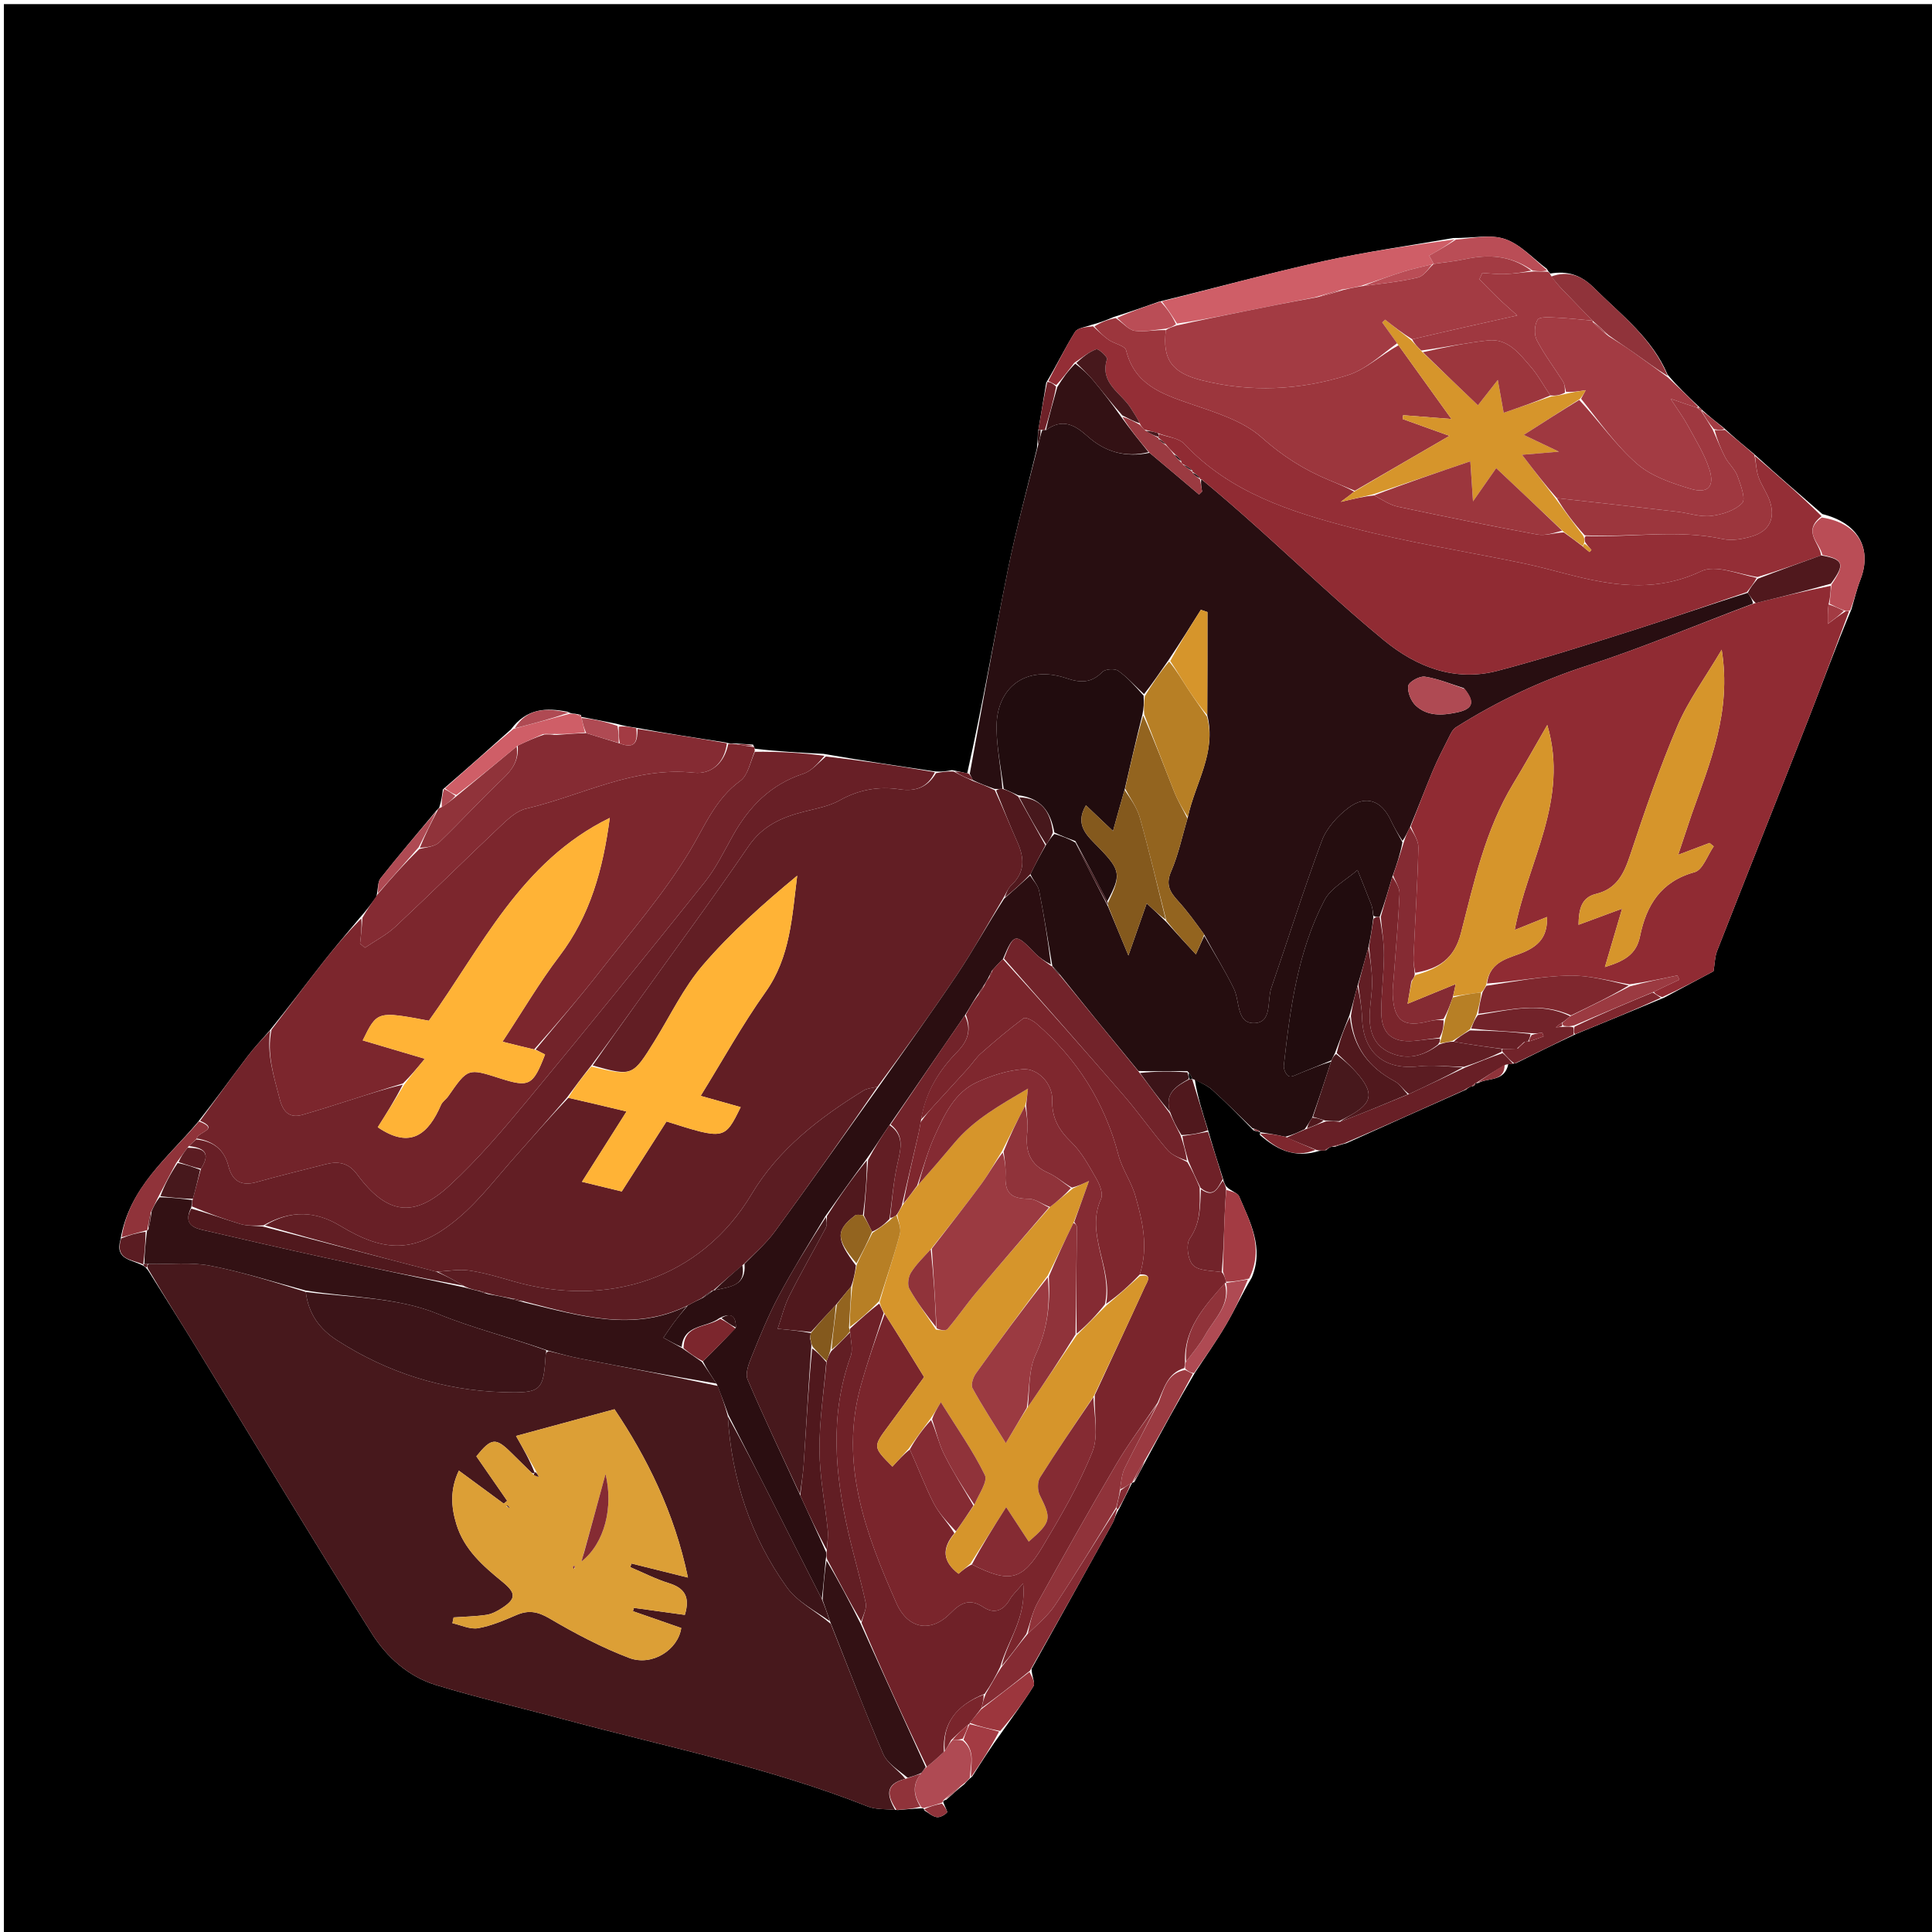<svg version="1.1" id="Layer_1" xmlns="http://www.w3.org/2000/svg" xmlns:xlink="http://www.w3.org/1999/xlink" x="0px" y="0px"
	 width="100%" viewBox="0 0 512 512" enable-background="new 0 0 512 512" xml:space="preserve">
<path fill="#000000" opacity="1" stroke="none" 
	d="
M284,513 
	C189.356,513 95.213,513 1.034,513 
	C1.034,342.398 1.034,171.796 1.034,1.097 
	C171.56,1.097 342.121,1.097 512.841,1.097 
	C512.841,171.667 512.841,342.333 512.841,513 
	C436.796,513 360.648,513 284,513 
M300.622,392.754 
	C301.662,390.814 302.703,388.873 304.08,386.314 
	C308.09,378.895 312.1,371.477 316.709,363.722 
	C319.465,359.509 322.385,355.393 324.927,351.056 
	C327.2,347.176 329.057,343.052 331.729,338.565 
	C335.016,330.731 331.325,323.921 328.392,317.076 
	C327.967,316.085 326.169,315.683 324.95,314.401 
	C324.65,313.902 324.35,313.402 324.019,312.078 
	C322.719,308.024 321.419,303.97 320.05,299.163 
	C318.669,294.785 317.289,290.407 316.637,286.061 
	C318.167,286.951 319.901,287.615 321.19,288.773 
	C324.859,292.071 328.347,295.571 332.224,299.588 
	C332.814,299.748 333.405,299.908 333.991,300.008 
	C333.991,300.008 333.937,300.037 333.864,300.762 
	C338.231,304.518 342.921,307.093 349.63,304.992 
	C350.104,304.962 350.579,304.931 351.542,304.78 
	C351.757,304.526 351.972,304.272 352.649,303.971 
	C352.649,303.971 353.097,303.847 353.763,303.909 
	C354.548,303.614 355.333,303.32 356.847,302.95 
	C367.261,298.255 377.675,293.56 388.568,288.735 
	C388.832,288.53 389.054,288.286 389.66,288.004 
	C389.66,288.004 390.069,287.889 390.542,287.772 
	C390.822,287.574 390.996,287.308 390.966,287.012 
	C390.966,287.012 391.006,287.11 391.771,287.008 
	C394.347,285.545 398.752,286.748 399.718,281.99 
	C400.146,281.97 400.575,281.95 401.691,281.787 
	C406.809,279.244 411.928,276.701 417.758,273.977 
	C425.312,270.878 432.866,267.779 441.07,264.356 
	C445.539,261.966 450.008,259.576 454.102,257.387 
	C454.45,255.315 454.45,253.53 455.056,251.982 
	C463.088,231.473 471.256,211.017 479.281,190.505 
	C482.986,181.034 486.454,171.471 490.633,161.499 
	C491.424,158.856 492.043,156.145 493.038,153.581 
	C496.072,145.766 492.88,138.707 482.953,136.236 
	C476.998,131.1 471.043,125.963 464.766,120.252 
	C462.226,118.152 459.686,116.052 456.8,113.379 
	C454.894,111.888 452.989,110.396 450.882,108.46 
	C450.684,108.179 450.418,108 449.763,107.331 
	C447.173,104.887 444.583,102.442 441.927,99.281 
	C437.806,89.533 429.506,83.35 422.324,76.196 
	C419.083,72.967 415.469,71.677 410.832,72.498 
	C410.633,72.216 410.363,72.047 409.954,71.27 
	C406.293,68.535 402.982,64.785 398.867,63.36 
	C395.008,62.023 390.298,63.146 385.17,63.077 
	C373.648,65.094 362.038,66.71 350.627,69.229 
	C336.309,72.391 322.155,76.294 307.138,79.945 
	C303.406,81.263 299.673,82.581 295.223,83.979 
	C293.487,84.707 291.751,85.435 289.265,86.088 
	C287.768,86.684 285.588,86.85 284.897,87.951 
	C282.279,92.126 280.143,96.603 277.258,101.427 
	C276.57,105.564 275.882,109.7 275.057,114.673 
	C275.024,115.8 274.99,116.927 274.796,118.817 
	C272.187,129.621 269.24,140.358 267.046,151.247 
	C263.441,169.129 260.325,187.11 256.318,204.955 
	C255.216,204.692 254.115,204.429 252.289,204.089 
	C250.876,204.358 249.464,204.626 247.447,204.386 
	C237.956,202.979 228.465,201.572 218.254,199.782 
	C212.193,199.469 206.131,199.156 200.013,198.416 
	C200.013,198.416 199.912,197.998 199.564,197.318 
	C198.049,197.228 196.534,197.137 194.338,196.996 
	C193.888,197.053 193.438,197.11 192.286,196.753 
	C184.512,195.562 176.738,194.37 168.298,192.816 
	C166.86,192.606 165.422,192.397 163.313,191.8 
	C160.229,191.172 157.145,190.544 154.021,189.982 
	C154.021,189.982 154.087,189.943 153.913,189.447 
	C153.605,189.368 153.297,189.29 152.319,189.137 
	C151.871,189.142 151.422,189.147 150.363,188.614 
	C144.799,187.52 139.613,187.653 135.412,193.298 
	C129.591,198.503 123.77,203.709 117.358,209.21 
	C117.161,210.794 116.964,212.378 116.37,214.079 
	C116.115,214.24 115.979,214.471 115.379,215.154 
	C110.509,221.005 105.559,226.794 100.845,232.768 
	C100.04,233.788 100.24,235.601 99.733,237.659 
	C98.457,239.423 97.181,241.187 95.316,243.269 
	C92.175,247.055 88.945,250.773 85.912,254.644 
	C81.188,260.672 76.599,266.804 71.361,273.224 
	C69.42,275.472 67.351,277.623 65.565,279.988 
	C61.316,285.612 57.201,291.337 52.449,297.355 
	C44.555,306.768 34.261,314.594 31.93,328.512 
	C30.348,333.976 35.032,333.715 38.156,335.535 
	C38.426,335.733 38.696,335.93 39.289,336.72 
	C43.512,343.479 47.787,350.207 51.948,357.003 
	C67.459,382.337 82.723,407.825 98.571,432.946 
	C102.444,439.083 108.209,444.312 115.431,446.521 
	C126.537,449.918 137.885,452.52 149.106,455.548 
	C176.165,462.851 203.746,468.331 229.929,478.725 
	C232.136,479.602 234.784,479.369 237.942,479.68 
	C239.97,479.499 241.999,479.318 244.419,479.215 
	C244.419,479.215 244.811,479.138 245.01,479.813 
	C246.078,480.43 247.094,481.375 248.232,481.556 
	C249.091,481.692 250.294,481.032 250.952,480.349 
	C251.203,480.088 250.363,478.776 249.951,477.502 
	C249.951,477.502 250.009,477.06 250.736,476.977 
	C252.189,475.659 253.641,474.341 255.604,472.793 
	C256.076,472.225 256.548,471.658 257.65,470.789 
	C260.133,466.877 262.616,462.965 265.705,458.75 
	C268.473,454.797 271.381,450.929 273.893,446.82 
	C274.402,445.988 273.419,444.244 273.373,442.281 
	C280.534,429.414 287.71,416.554 294.827,403.662 
	C295.434,402.564 295.644,401.247 296.653,399.725 
	C297.765,397.481 298.878,395.237 300,393 
	C300,393 299.992,392.991 300.622,392.754 
z"/>
<path fill="#47181C" opacity="1" stroke="none" 
	d="
M237.227,479.651 
	C234.784,479.369 232.136,479.602 229.929,478.725 
	C203.746,468.331 176.165,462.851 149.106,455.548 
	C137.885,452.52 126.537,449.918 115.431,446.521 
	C108.209,444.312 102.444,439.083 98.571,432.946 
	C82.723,407.825 67.459,382.337 51.948,357.003 
	C47.787,350.207 43.512,343.479 39.161,336.125 
	C39.053,335.331 39.072,335.132 39.499,334.967 
	C45.162,335.085 50.559,334.435 55.641,335.416 
	C64.198,337.067 72.555,339.753 81.037,342.381 
	C81.749,348.275 84.783,352.267 89.315,355.181 
	C102.721,363.806 117.441,368.452 133.346,368.941 
	C143.528,369.254 144.025,368.553 144.614,358.927 
	C144.633,358.617 144.866,358.32 145.392,358.06 
	C148.36,358.739 150.914,359.486 153.515,359.991 
	C165.672,362.352 177.842,364.647 190.188,367.274 
	C191.258,370.053 192.148,372.522 192.878,375.306 
	C193.908,392.068 198.954,407.28 208.536,420.656 
	C211.307,424.524 216.122,426.927 220.157,430.32 
	C224.84,442.037 229.169,453.519 234.036,464.768 
	C235.146,467.332 238.114,469.093 239.929,471.406 
	C234.104,472.867 235.31,476.153 237.227,479.651 
M140.827,390.253 
	C139.05,388.502 137.269,386.756 135.496,385.001 
	C131.367,380.914 130.223,381.015 126.241,385.94 
	C128.948,389.849 131.679,393.792 134.41,397.736 
	C134.103,397.984 133.797,398.232 133.491,398.48 
	C129.623,395.634 125.754,392.788 121.603,389.733 
	C119.232,394.734 119.53,399.331 120.959,403.98 
	C123.011,410.652 128.017,415.006 133.139,419.187 
	C136.76,422.142 136.882,423.667 133,426.176 
	C131.767,426.974 130.349,427.734 128.931,427.947 
	C126.055,428.379 123.121,428.425 120.211,428.631 
	C120.104,429.141 119.997,429.651 119.89,430.161 
	C122.168,430.658 124.57,431.864 126.695,431.491 
	C130.191,430.878 133.578,429.405 136.88,427.99 
	C140.071,426.622 142.508,427.073 145.612,428.893 
	C152.378,432.861 159.4,436.59 166.717,439.363 
	C172.847,441.686 179.735,437.149 180.529,431.436 
	C176.264,429.952 171.999,428.468 167.734,426.983 
	C167.818,426.689 167.902,426.394 167.986,426.099 
	C172.537,426.726 177.089,427.353 181.485,427.959 
	C182.973,423.109 181.342,420.826 177.235,419.551 
	C173.733,418.465 170.426,416.753 167.032,415.317 
	C167.134,414.993 167.235,414.669 167.336,414.345 
	C172.056,415.52 176.775,416.694 182.313,418.072 
	C178.717,400.721 171.272,385.995 162.845,373.465 
	C153.55,375.986 145.267,378.234 136.755,380.544 
	C138.694,383.961 140.387,386.945 141.702,390.308 
	C141.576,390.435 141.451,390.563 140.827,390.253 
z"/>
<path fill="#280E11" opacity="1" stroke="none" 
	d="
M257.003,205.049 
	C260.325,187.11 263.441,169.129 267.046,151.247 
	C269.24,140.358 272.187,129.621 275.07,118.137 
	C275.563,116.306 275.781,115.154 276.229,113.96 
	C276.459,113.919 276.924,113.898 277.181,113.994 
	C281.618,110.739 284.868,112.629 288.265,115.664 
	C292.839,119.752 298.258,121.345 304.65,120.001 
	C309.2,123.801 313.48,127.427 317.76,131.054 
	C318.03,130.787 318.301,130.52 318.571,130.253 
	C318.377,129.166 318.183,128.078 318.341,126.97 
	C323.502,131.205 328.331,135.441 333.117,139.724 
	C344.323,149.754 355.193,160.19 366.806,169.722 
	C375.358,176.742 385.546,180.75 396.875,177.771 
	C409.002,174.581 420.969,170.759 432.931,166.976 
	C442.985,163.797 452.932,160.279 463.18,157.095 
	C463.93,158.155 464.427,159.031 464.564,159.976 
	C449.688,165.559 435.356,171.64 420.599,176.41 
	C408.221,180.411 396.726,185.872 385.815,192.76 
	C384.964,193.297 384.438,194.467 383.949,195.437 
	C382.46,198.386 380.936,201.327 379.66,204.369 
	C377.636,209.197 375.801,214.105 373.654,219.207 
	C372.935,220.621 372.448,221.808 371.666,222.829 
	C370.446,220.936 369.434,219.248 368.613,217.472 
	C366.162,212.168 362.027,210.564 357.371,214.066 
	C354.443,216.269 351.561,219.443 350.307,222.797 
	C345.488,235.694 341.39,248.858 336.893,261.878 
	C335.736,265.225 337.234,271.091 332.294,271.136 
	C327.669,271.179 328.586,265.329 327.007,262.062 
	C324.675,257.237 321.79,252.679 319.111,247.638 
	C316.77,244.384 314.594,241.375 312.104,238.655 
	C309.973,236.327 308.876,234.369 310.352,230.961 
	C312.289,226.49 313.289,221.612 314.792,216.534 
	C316.734,207.464 322.42,199.501 319.935,189.507 
	C319.986,180.095 319.986,171.147 319.986,162.2 
	C319.404,161.999 318.823,161.798 318.242,161.597 
	C315.447,166.048 312.652,170.499 309.559,175.102 
	C307.337,178.218 305.412,181.181 303.181,183.952 
	C300.716,181.717 298.726,179.431 296.313,177.755 
	C295.385,177.111 292.911,177.289 292.143,178.073 
	C289.243,181.03 286.398,181.026 282.649,179.752 
	C271.991,176.128 263.848,182.043 264.094,193.279 
	C264.209,198.546 265.322,203.792 265.641,209.05 
	C264.844,209.089 264.388,209.124 263.58,209.07 
	C261.442,208.315 259.656,207.648 257.788,206.729 
	C257.472,206.001 257.237,205.525 257.003,205.049 
M387.928,182.358 
	C384.495,181.288 381.117,179.861 377.604,179.324 
	C376.204,179.11 373.369,180.688 373.202,181.763 
	C372.945,183.42 373.949,185.868 375.258,187.054 
	C378.286,189.795 382.063,189.635 385.988,188.823 
	C390.196,187.952 391.142,186.259 387.928,182.358 
z"/>
<path fill="#621E24" opacity="1" stroke="none" 
	d="
M257.87,206.982 
	C259.656,207.648 261.442,208.315 263.64,209.426 
	C265.901,214.312 267.663,218.792 269.623,223.184 
	C271.491,227.368 271.686,231.145 268.034,234.563 
	C267.109,235.428 266.633,236.774 265.768,238.202 
	C261.627,245.101 257.923,251.868 253.651,258.255 
	C246.933,268.298 239.832,278.085 232.527,288.001 
	C231.052,288.334 229.803,288.415 228.86,288.995 
	C217.152,296.193 206.283,304.582 199.175,316.476 
	C185.711,339.001 160.86,346.765 135.905,339.527 
	C132.074,338.417 128.211,337.269 124.282,336.694 
	C121.593,336.3 118.763,336.868 115.585,336.999 
	C100.117,333.002 85.06,329.013 70.238,324.747 
	C77.122,320.574 83.692,320.95 90.178,324.869 
	C101.739,331.856 110.009,332.492 121.481,322.805 
	C127.233,317.948 131.86,311.744 136.923,306.085 
	C141.408,301.073 145.792,295.971 150.623,290.931 
	C155.856,292.112 160.686,293.271 166.038,294.556 
	C161.944,301.015 158.373,306.648 154.229,313.186 
	C158.286,314.171 161.637,314.985 164.769,315.746 
	C168.95,309.207 172.815,303.162 176.629,297.198 
	C192.021,302.072 192.021,302.072 196.286,293.4 
	C192.91,292.45 189.507,291.493 185.684,290.417 
	C191.538,280.949 196.705,271.569 202.872,262.899 
	C209.463,253.632 209.877,243 211.264,232.069 
	C202.271,239.512 193.67,247.159 186.242,255.812 
	C181.166,261.727 177.71,269.036 173.557,275.739 
	C167.644,285.284 167.655,285.291 157.058,282.366 
	C161.053,276.538 165.007,271.054 168.945,265.559 
	C178.79,251.819 188.832,238.213 198.369,224.262 
	C202.103,218.801 207.204,216.584 213.115,215.084 
	C216.309,214.273 219.709,213.673 222.523,212.096 
	C227.576,209.264 232.86,208.333 238.371,209.17 
	C242.74,209.834 245.835,208.613 248.052,204.895 
	C249.464,204.626 250.876,204.358 252.732,204.462 
	C254.741,205.55 256.305,206.266 257.87,206.982 
z"/>
<path fill="#902B33" opacity="1" stroke="none" 
	d="
M373.885,218.979 
	C375.801,214.105 377.636,209.197 379.66,204.369 
	C380.936,201.327 382.46,198.386 383.949,195.437 
	C384.438,194.467 384.964,193.297 385.815,192.76 
	C396.726,185.872 408.221,180.411 420.599,176.41 
	C435.356,171.64 449.688,165.559 464.941,159.888 
	C472.126,158.144 478.574,156.556 485.162,155.247 
	C485.156,157.014 485.008,158.504 484.584,160.181 
	C484.338,162.028 484.369,163.687 484.4,165.345 
	C485.92,164.207 487.44,163.069 489.228,161.913 
	C489.673,161.912 489.851,161.931 490.029,161.95 
	C486.454,171.471 482.986,181.034 479.281,190.505 
	C471.256,211.017 463.088,231.473 455.056,251.982 
	C454.45,253.53 454.45,255.315 454.102,257.387 
	C450.008,259.576 445.539,261.966 440.467,264.267 
	C439.243,263.788 438.622,263.398 438.297,262.821 
	C440.745,261.633 442.898,260.632 445.051,259.631 
	C444.874,259.254 444.696,258.877 444.519,258.501 
	C440.38,259.368 436.242,260.235 431.817,260.863 
	C426.247,259.873 420.945,258.408 415.684,258.545 
	C408.466,258.732 401.28,260.134 394.076,260.646 
	C394.852,254.314 400.336,253.956 404.292,252.124 
	C408.302,250.267 410.126,247.685 409.973,243.005 
	C406.965,244.217 404.31,245.286 401.408,246.455 
	C404.851,228.281 415.911,212.067 410.045,192.132 
	C406.795,197.748 404.007,202.756 401.039,207.655 
	C393.622,219.896 390.654,233.748 387.158,247.306 
	C385.391,254.16 381.219,256.71 375.06,257.799 
	C374.762,256.197 374.542,254.909 374.6,253.633 
	C375.035,243.964 375.648,234.299 375.888,224.625 
	C375.935,222.761 374.589,220.862 373.885,218.979 
M448.307,215.825 
	C453.125,202.173 458.927,188.704 456.265,172.186 
	C451.871,179.624 447.418,185.642 444.562,192.341 
	C439.827,203.447 435.891,214.914 432.084,226.384 
	C430.427,231.379 428.595,235.525 422.964,236.895 
	C419.079,237.84 418.398,240.924 418.326,245.078 
	C422.297,243.609 425.791,242.317 429.874,240.808 
	C428.216,246.438 426.853,251.064 425.315,256.284 
	C430.265,254.741 433.614,253.083 434.62,248.13 
	C436.281,239.951 440.115,233.59 449.096,231.134 
	C451.243,230.547 452.489,226.663 454.15,224.296 
	C453.779,223.995 453.409,223.694 453.038,223.393 
	C450.544,224.336 448.049,225.279 444.735,226.532 
	C446.086,222.485 447.073,219.525 448.307,215.825 
z"/>
<path fill="#7C262D" opacity="1" stroke="none" 
	d="
M199.912,197.998 
	C199.912,197.998 200.013,198.416 200.014,199.019 
	C198.787,202.107 198.199,205.473 196.213,206.915 
	C189.551,211.754 186.815,218.881 182.783,225.563 
	C175.964,236.866 167.158,246.988 158.986,257.45 
	C153.485,264.493 147.637,271.266 141.547,278.112 
	C138.737,277.459 136.325,276.855 133.164,276.062 
	C138.591,267.831 142.989,260.3 148.231,253.411 
	C156.432,242.632 159.804,230.323 161.594,216.754 
	C137.932,228.321 127.602,251.124 113.659,270.503 
	C99.949,267.923 99.949,267.923 96.127,275.712 
	C101.425,277.282 106.676,278.839 112.584,280.59 
	C110.484,283.124 108.846,285.103 106.803,287.107 
	C102.007,288.556 97.622,290.001 93.221,291.397 
	C88.879,292.776 84.544,294.179 80.165,295.433 
	C76.629,296.445 74.97,294.55 74.142,291.325 
	C72.589,285.27 70.605,279.284 71.952,272.892 
	C76.599,266.804 81.188,260.672 85.912,254.644 
	C88.945,250.773 92.175,247.055 95.743,243.392 
	C95.919,245.692 95.668,247.87 95.417,250.048 
	C95.847,250.418 96.277,250.788 96.707,251.157 
	C99.441,249.298 102.473,247.755 104.857,245.523 
	C114.315,236.665 123.522,227.54 132.943,218.641 
	C134.825,216.864 137.049,214.853 139.43,214.298 
	C154.184,210.856 167.963,203.065 183.927,204.775 
	C188.556,205.271 191.997,202.135 192.987,197.167 
	C193.438,197.11 193.888,197.053 194.989,197.2 
	C197.064,197.602 198.488,197.8 199.912,197.998 
z"/>
<path fill="#250D0F" opacity="1" stroke="none" 
	d="
M319.14,248.008 
	C321.79,252.679 324.675,257.237 327.007,262.062 
	C328.586,265.329 327.669,271.179 332.294,271.136 
	C337.234,271.091 335.736,265.225 336.893,261.878 
	C341.39,248.858 345.488,235.694 350.307,222.797 
	C351.561,219.443 354.443,216.269 357.371,214.066 
	C362.027,210.564 366.162,212.168 368.613,217.472 
	C369.434,219.248 370.446,220.936 371.669,223.215 
	C371.041,226.508 370.113,229.25 369.002,232.324 
	C367.854,236.09 366.889,239.524 365.608,242.972 
	C364.872,243.016 364.451,243.046 363.983,242.673 
	C363.779,241.454 363.736,240.594 363.444,239.83 
	C362.254,236.724 360.988,233.647 359.75,230.56 
	C356.762,233.209 352.696,235.296 350.974,238.605 
	C343.88,252.238 341.904,267.315 340.225,282.374 
	C340.121,283.31 340.808,284.859 341.558,285.215 
	C342.276,285.555 343.581,284.773 344.584,284.375 
	C347.355,283.275 350.103,282.119 352.749,281.343 
	C351.077,286.459 349.515,291.218 347.745,296.195 
	C347.04,297.286 346.545,298.161 345.763,299.24 
	C343.964,300.123 342.449,300.802 340.597,301.255 
	C338.152,300.699 336.044,300.368 333.937,300.037 
	C333.937,300.037 333.991,300.008 333.853,299.748 
	C333.112,299.323 332.509,299.157 331.907,298.992 
	C328.347,295.571 324.859,292.071 321.19,288.773 
	C319.901,287.615 318.167,286.951 316.304,286.032 
	C315.971,286.003 315.992,286.067 315.93,285.785 
	C315.58,285.006 315.293,284.51 314.669,283.862 
	C310.201,283.824 306.07,283.938 301.685,283.836 
	C294.648,275.322 287.866,267.023 281.007,258.432 
	C280.257,257.442 279.583,256.745 278.926,256.06 
	C278.943,256.074 278.897,256.098 278.831,255.699 
	C277.661,248.881 276.659,242.441 275.373,236.058 
	C275.081,234.604 273.81,233.347 273.072,231.654 
	C274.444,228.875 275.735,226.442 277.266,223.815 
	C278.022,222.746 278.537,221.87 279.437,220.996 
	C281.545,221.633 283.268,222.267 285.003,223.296 
	C287.866,229.129 290.717,234.567 293.681,240.33 
	C295.387,244.469 296.979,248.282 299.042,253.221 
	C300.962,247.744 302.383,243.689 303.886,239.401 
	C305.855,241.221 307.406,242.655 309.126,244.373 
	C311.747,247.31 314.198,249.963 316.924,252.914 
	C317.839,250.888 318.49,249.448 319.14,248.008 
z"/>
<path fill="#72232A" opacity="1" stroke="none" 
	d="
M71.656,273.058 
	C70.605,279.284 72.589,285.27 74.142,291.325 
	C74.97,294.55 76.629,296.445 80.165,295.433 
	C84.544,294.179 88.879,292.776 93.221,291.397 
	C97.622,290.001 102.007,288.556 106.725,287.454 
	C104.639,291.583 102.226,295.391 100.111,298.729 
	C108.859,304.686 113.542,300.496 116.873,292.81 
	C117.25,291.941 118.212,291.346 118.776,290.535 
	C123.987,283.045 123.978,283.039 132.433,285.746 
	C140.262,288.252 141.237,287.741 144.444,279.452 
	C143.61,279.023 142.777,278.591 141.945,278.159 
	C147.637,271.266 153.485,264.493 158.986,257.45 
	C167.158,246.988 175.964,236.866 182.783,225.563 
	C186.815,218.881 189.551,211.754 196.213,206.915 
	C198.199,205.473 198.787,202.107 200.043,199.232 
	C206.131,199.156 212.193,199.469 218.502,200.286 
	C216.802,202.25 215.061,204.341 212.87,205.06 
	C204.248,207.887 198.525,213.741 194.233,221.412 
	C191.88,225.616 189.749,230.048 186.767,233.777 
	C171.296,253.133 155.706,272.398 139.894,291.476 
	C133.341,299.383 126.636,307.294 119.098,314.221 
	C109.551,322.995 102.438,321.767 94.619,311.198 
	C92.354,308.136 89.64,307.665 86.286,308.537 
	C80.196,310.121 74.066,311.561 68.013,313.274 
	C63.908,314.436 61.53,312.952 60.538,309.027 
	C59.397,304.518 56.402,302.403 52.162,301.713 
	C52.303,299.941 58.405,299.354 53.032,297.021 
	C57.201,291.337 61.316,285.612 65.565,279.988 
	C67.351,277.623 69.42,275.472 71.656,273.058 
z"/>
<path fill="#942E36" opacity="1" stroke="none" 
	d="
M465.087,120.827 
	C471.043,125.963 476.998,131.1 482.735,136.788 
	C477.525,140.81 482.278,143.848 482.606,147.181 
	C476.85,149.249 471.436,151.205 465.759,152.916 
	C460.545,152.116 454.645,149.566 450.822,151.383 
	C439.661,156.686 428.886,155.47 417.749,152.758 
	C413.064,151.618 408.425,150.267 403.707,149.287 
	C388.576,146.143 373.25,143.771 358.314,139.889 
	C342.066,135.666 325.974,130.56 313.859,117.639 
	C312.367,116.048 309.406,115.836 306.801,114.762 
	C305.467,114.356 304.459,114.172 303.296,113.856 
	C302.766,113.331 302.391,112.938 302.036,112.158 
	C301.25,110.552 300.425,109.346 299.643,108.111 
	C297.079,104.066 291.361,101.587 293.367,95.174 
	C293.547,94.6 291.126,92.338 290.522,92.555 
	C288.525,93.271 286.808,94.766 284.707,96.144 
	C283.025,98.285 281.62,100.244 279.91,102.059 
	C279.014,101.599 278.42,101.283 277.827,100.967 
	C280.143,96.603 282.279,92.126 284.897,87.951 
	C285.588,86.85 287.768,86.684 289.652,86.471 
	C291.299,87.942 292.476,89.151 293.84,90.087 
	C295.337,91.115 298.128,91.618 298.424,92.824 
	C300.646,101.875 307.771,104.363 315.384,106.992 
	C322.002,109.277 329.329,111.453 334.34,115.923 
	C339.833,120.822 345.568,124.472 352.16,127.212 
	C354.453,128.166 356.752,129.107 358.872,130.29 
	C357.852,131.143 357.008,131.759 355.303,133.005 
	C358.929,132.154 361.459,131.561 364.16,131.276 
	C366.388,132.508 368.359,133.835 370.516,134.292 
	C382.78,136.893 395.071,139.387 407.4,141.655 
	C409.538,142.049 411.906,141.191 414.437,141.092 
	C416.268,142.401 417.829,143.53 419.519,144.867 
	C420.181,145.483 420.715,145.89 421.248,146.298 
	C421.414,146.117 421.58,145.936 421.746,145.755 
	C421.197,145.142 420.648,144.529 420.05,143.608 
	C419.923,142.889 419.846,142.48 420.251,142.058 
	C432.652,142.458 444.611,140.267 456.522,142.841 
	C458.986,143.373 461.891,142.867 464.369,142.109 
	C468.97,140.702 470.556,137.272 468.987,132.7 
	C468.238,130.519 466.775,128.584 466.018,126.404 
	C465.409,124.649 465.376,122.694 465.087,120.827 
z"/>
<path fill="#681F26" opacity="1" stroke="none" 
	d="
M51.967,301.962 
	C56.402,302.403 59.397,304.518 60.538,309.027 
	C61.53,312.952 63.908,314.436 68.013,313.274 
	C74.066,311.561 80.196,310.121 86.286,308.537 
	C89.64,307.665 92.354,308.136 94.619,311.198 
	C102.438,321.767 109.551,322.995 119.098,314.221 
	C126.636,307.294 133.341,299.383 139.894,291.476 
	C155.706,272.398 171.296,253.133 186.767,233.777 
	C189.749,230.048 191.88,225.616 194.233,221.412 
	C198.525,213.741 204.248,207.887 212.87,205.06 
	C215.061,204.341 216.802,202.25 218.862,200.477 
	C228.465,201.572 237.956,202.979 247.75,204.641 
	C245.835,208.613 242.74,209.834 238.371,209.17 
	C232.86,208.333 227.576,209.264 222.523,212.096 
	C219.709,213.673 216.309,214.273 213.115,215.084 
	C207.204,216.584 202.103,218.801 198.369,224.262 
	C188.832,238.213 178.79,251.819 168.945,265.559 
	C165.007,271.054 161.053,276.538 156.749,282.301 
	C154.335,285.353 152.278,288.131 150.221,290.909 
	C145.792,295.971 141.408,301.073 136.923,306.085 
	C131.86,311.744 127.233,317.948 121.481,322.805 
	C110.009,332.492 101.739,331.856 90.178,324.869 
	C83.692,320.95 77.122,320.574 69.806,324.743 
	C67.331,324.823 65.44,324.9 63.728,324.385 
	C59.391,323.081 55.135,321.511 50.856,319.709 
	C50.887,318.919 50.907,318.467 51.122,317.692 
	C51.895,314.911 52.475,312.455 53.265,309.74 
	C56.125,305.197 53.635,304.195 50.108,303.718 
	C50.834,302.974 51.401,302.468 51.967,301.962 
z"/>
<path fill="#9C363D" opacity="1" stroke="none" 
	d="
M359.048,130.054 
	C356.752,129.107 354.453,128.166 352.16,127.212 
	C345.568,124.472 339.833,120.822 334.34,115.923 
	C329.329,111.453 322.002,109.277 315.384,106.992 
	C307.771,104.363 300.646,101.875 298.424,92.824 
	C298.128,91.618 295.337,91.115 293.84,90.087 
	C292.476,89.151 291.299,87.942 290.027,86.509 
	C291.751,85.435 293.487,84.707 295.698,84.284 
	C297.69,85.672 299.116,87.462 300.748,87.676 
	C303.416,88.026 306.218,87.35 308.957,87.487 
	C308.023,95.267 310.543,98.773 318.427,100.77 
	C331.438,104.065 344.476,103.398 357.112,99.452 
	C361.937,97.945 366.01,94.028 370.623,91.506 
	C375.177,97.86 379.533,103.919 384.654,111.04 
	C379.353,110.623 375.599,110.328 371.846,110.032 
	C371.8,110.368 371.754,110.704 371.708,111.04 
	C375.458,112.389 379.209,113.738 384.126,115.507 
	C375.032,120.782 367.04,125.418 359.048,130.054 
z"/>
<path fill="#852B33" opacity="1" stroke="none" 
	d="
M192.637,196.96 
	C191.997,202.135 188.556,205.271 183.927,204.775 
	C167.963,203.065 154.184,210.856 139.43,214.298 
	C137.049,214.853 134.825,216.864 132.943,218.641 
	C123.522,227.54 114.315,236.665 104.857,245.523 
	C102.473,247.755 99.441,249.298 96.707,251.157 
	C96.277,250.788 95.847,250.418 95.417,250.048 
	C95.668,247.87 95.919,245.692 96.037,243.233 
	C97.181,241.187 98.457,239.423 100.021,237.061 
	C103.81,232.593 107.31,228.724 111.13,224.989 
	C113.122,224.518 115.22,224.355 116.395,223.229 
	C122.113,217.746 127.452,211.865 133.203,206.419 
	C135.808,203.951 137.528,201.487 137.19,197.603 
	C139.583,196.45 141.708,195.507 144.239,194.657 
	C145.472,194.741 146.299,194.732 147.527,194.759 
	C150.295,194.562 152.662,194.331 155.345,194.273 
	C158.425,195.255 161.188,196.065 164.274,197.028 
	C168.687,198.721 168.906,196.038 168.964,193.178 
	C176.738,194.37 184.512,195.562 192.637,196.96 
z"/>
<path fill="#A33B43" opacity="1" stroke="none" 
	d="
M441.993,99.998 
	C444.583,102.442 447.173,104.887 449.894,107.656 
	C450.026,107.981 449.974,108.047 449.63,108.006 
	C447.504,107.341 445.722,106.717 442.732,105.67 
	C444.713,108.734 446.174,110.705 447.327,112.841 
	C449.358,116.604 451.702,120.308 452.994,124.333 
	C454.478,128.956 452.655,130.93 447.974,129.529 
	C443.011,128.043 437.629,126.229 433.848,122.932 
	C428.201,118.006 423.795,111.656 419.001,105.672 
	C419.459,104.84 419.776,104.248 420.227,103.406 
	C418.178,103.719 416.609,103.959 414.995,103.827 
	C414.711,102.661 414.633,101.766 414.207,101.091 
	C411.9,97.436 409.252,93.967 407.271,90.148 
	C406.515,88.69 406.627,86.113 407.471,84.737 
	C408.003,83.87 410.633,84.092 412.307,84.164 
	C415.552,84.304 418.786,84.682 422.022,84.972 
	C422.02,84.982 422.034,84.978 422.082,85.32 
	C423.432,86.766 424.734,87.869 426.351,89.118 
	C428.718,90.617 430.805,91.921 432.813,93.338 
	C435.902,95.517 438.936,97.774 441.993,99.998 
z"/>
<path fill="#CF5E67" opacity="1" stroke="none" 
	d="
M307.93,79.877 
	C322.155,76.294 336.309,72.391 350.627,69.229 
	C362.038,66.71 373.648,65.094 385.436,63.441 
	C383.43,65.091 381.159,66.377 378.75,67.742 
	C379.052,68.296 379.497,69.109 379.944,69.934 
	C379.946,69.946 379.93,69.944 379.559,70.028 
	C376.779,70.724 374.334,71.226 371.967,71.973 
	C368.244,73.148 364.573,74.487 360.522,75.795 
	C358.771,76.171 357.377,76.508 355.685,76.713 
	C353.218,77.308 351.048,78.035 348.473,78.786 
	C341.99,80.034 335.911,81.253 329.834,82.48 
	C323.877,83.683 317.922,84.893 311.926,85.747 
	C310.566,83.555 309.248,81.716 307.93,79.877 
z"/>
<path fill="#9C363D" opacity="1" stroke="none" 
	d="
M464.927,120.539 
	C465.376,122.694 465.409,124.649 466.018,126.404 
	C466.775,128.584 468.238,130.519 468.987,132.7 
	C470.556,137.272 468.97,140.702 464.369,142.109 
	C461.891,142.867 458.986,143.373 456.522,142.841 
	C444.611,140.267 432.652,142.458 419.982,141.87 
	C416.873,138.466 414.516,135.237 412.585,132.009 
	C423.543,133.212 434.077,134.397 444.605,135.63 
	C447.578,135.978 450.606,137.067 453.478,136.724 
	C456.388,136.377 459.786,135.303 461.695,133.319 
	C462.708,132.266 461.308,128.504 460.453,126.163 
	C459.79,124.35 458.114,122.934 457.191,121.182 
	C455.973,118.869 455.05,116.399 454.393,113.995 
	C455.573,113.979 456.359,113.966 457.146,113.952 
	C459.686,116.052 462.226,118.152 464.927,120.539 
z"/>
<path fill="#9F3840" opacity="1" stroke="none" 
	d="
M422.024,84.961 
	C418.786,84.682 415.552,84.304 412.307,84.164 
	C410.633,84.092 408.003,83.87 407.471,84.737 
	C406.627,86.113 406.515,88.69 407.271,90.148 
	C409.252,93.967 411.9,97.436 414.207,101.091 
	C414.633,101.766 414.711,102.661 414.729,104.044 
	C413.368,104.774 412.228,104.915 410.858,104.801 
	C408.986,102.075 407.585,99.394 405.649,97.181 
	C402.644,93.748 399.675,89.645 394.369,90.216 
	C388.513,90.846 382.722,92.075 376.641,92.895 
	C375.566,91.87 374.754,90.994 374.271,89.917 
	C383.383,87.762 392.165,85.806 402.083,83.599 
	C400.118,81.821 398.498,80.423 396.957,78.942 
	C395.286,77.338 393.689,75.656 392.059,74.009 
	C392.316,73.452 392.574,72.895 392.831,72.337 
	C394.798,72.448 396.771,72.706 398.732,72.633 
	C401.18,72.542 403.618,72.179 406.456,71.936 
	C407.909,71.956 408.966,71.973 410.023,71.99 
	C410.363,72.047 410.633,72.216 411.022,73.049 
	C412.194,74.684 413.151,75.794 414.164,76.85 
	C416.771,79.566 419.402,82.259 422.024,84.961 
z"/>
<path fill="#681F26" opacity="1" stroke="none" 
	d="
M340.935,301.481 
	C342.449,300.802 343.964,300.123 346.116,299.22 
	C348.19,298.385 349.626,297.774 351.447,297.161 
	C352.859,297.14 353.885,297.123 355.066,297.312 
	C361.163,295.022 367.107,292.526 373.397,289.939 
	C378.504,287.567 383.264,285.286 388.356,282.868 
	C391.768,281.481 394.848,280.231 398.237,279.081 
	C399.364,280.097 400.184,281.013 401.003,281.93 
	C400.575,281.95 400.146,281.97 399.067,282.134 
	C395.946,283.889 393.476,285.499 391.006,287.11 
	C391.006,287.11 390.966,287.012 390.846,287.141 
	C390.484,287.452 390.265,287.659 390.069,287.889 
	C390.069,287.889 389.66,288.004 389.26,288.154 
	C388.585,288.466 388.327,288.653 388.089,288.866 
	C377.675,293.56 367.261,298.255 356.166,303.014 
	C354.689,303.335 353.893,303.591 353.097,303.847 
	C353.097,303.847 352.649,303.971 352.223,304.134 
	C351.531,304.476 351.283,304.677 351.053,304.901 
	C350.579,304.931 350.104,304.962 348.951,304.778 
	C345.827,303.536 343.381,302.508 340.935,301.481 
z"/>
<path fill="#852B33" opacity="1" stroke="none" 
	d="
M296.039,400.031 
	C295.644,401.247 295.434,402.564 294.827,403.662 
	C287.71,416.554 280.534,429.414 272.942,442.764 
	C268.342,446.499 264.174,449.752 260.079,452.669 
	C260.439,451.227 260.727,450.12 261.275,448.803 
	C262.698,446.403 263.859,444.212 265.344,441.91 
	C267.777,438.865 269.887,435.932 272.364,432.975 
	C275.067,430.408 277.785,428.117 279.667,425.273 
	C285.209,416.901 290.42,408.31 295.83,399.861 
	C295.899,399.918 296.039,400.031 296.039,400.031 
z"/>
<path fill="#90333A" opacity="1" stroke="none" 
	d="
M422.022,84.972 
	C419.402,82.259 416.771,79.566 414.164,76.85 
	C413.151,75.794 412.194,74.684 411.118,73.273 
	C415.469,71.677 419.083,72.967 422.324,76.196 
	C429.506,83.35 437.806,89.533 441.96,99.639 
	C438.936,97.774 435.902,95.517 432.813,93.338 
	C430.805,91.921 428.718,90.617 426.248,88.802 
	C424.564,87.22 423.299,86.099 422.034,84.978 
	C422.034,84.978 422.02,84.982 422.022,84.972 
z"/>
<path fill="#BA4D56" opacity="1" stroke="none" 
	d="
M482.949,147.068 
	C482.278,143.848 477.525,140.81 482.801,137.137 
	C492.88,138.707 496.072,145.766 493.038,153.581 
	C492.043,156.145 491.424,158.856 490.331,161.724 
	C489.851,161.931 489.673,161.912 488.914,161.844 
	C487.175,161.194 486.018,160.594 484.86,159.993 
	C485.008,158.504 485.156,157.014 485.34,154.963 
	C489.029,149.532 488.593,148.215 482.949,147.068 
z"/>
<path fill="#72232A" opacity="1" stroke="none" 
	d="
M324.05,312.903 
	C324.35,313.402 324.65,313.902 324.932,315.047 
	C324.776,318.079 324.595,320.463 324.511,322.85 
	C324.345,327.544 324.233,332.24 323.764,337.116 
	C320.924,336.691 317.638,336.827 316.145,335.258 
	C314.783,333.826 314.241,329.767 315.306,328.23 
	C318.228,324.01 318.023,319.58 318.258,315.155 
	C321.726,317.649 322.671,314.778 324.05,312.903 
z"/>
<path fill="#72232A" opacity="1" stroke="none" 
	d="
M401.347,281.858 
	C400.184,281.013 399.364,280.097 398.258,278.836 
	C397.97,278.492 398.002,278.001 398.4,277.999 
	C399.857,277.995 400.917,277.993 402.245,277.871 
	C403.006,277.172 403.498,276.593 404.225,276.008 
	C404.459,276.003 404.928,275.996 405.263,275.97 
	C406.752,275.516 407.906,275.088 409.06,274.659 
	C408.95,274.328 408.84,273.996 408.731,273.664 
	C407.833,273.792 406.936,273.921 405.743,273.808 
	C400.234,273.352 395.021,273.138 389.883,272.583 
	C390.392,271.168 390.826,270.094 391.661,268.997 
	C400.155,267.666 408.255,265.393 416.112,269.318 
	C415.292,270.047 414.682,270.558 413.829,271.107 
	C413.163,271.511 412.739,271.879 412.315,272.247 
	C412.855,272.213 413.394,272.179 414.318,272.119 
	C415.471,272.044 416.239,271.994 417.012,272.313 
	C417.026,273.174 417.036,273.666 417.047,274.158 
	C411.928,276.701 406.809,279.244 401.347,281.858 
z"/>
<path fill="#90333A" opacity="1" stroke="none" 
	d="
M136.923,197.814 
	C137.528,201.487 135.808,203.951 133.203,206.419 
	C127.452,211.865 122.113,217.746 116.395,223.229 
	C115.22,224.355 113.122,224.518 111.262,224.675 
	C112.704,221.074 114.333,217.923 115.961,214.771 
	C115.979,214.471 116.115,214.24 116.904,213.968 
	C118.623,212.901 119.808,211.945 121.253,210.776 
	C126.65,206.315 131.786,202.064 136.923,197.814 
z"/>
<path fill="#CF5E67" opacity="1" stroke="none" 
	d="
M137.19,197.603 
	C131.786,202.064 126.65,206.315 120.953,210.682 
	C119.578,210.17 118.764,209.542 117.949,208.914 
	C123.77,203.709 129.591,198.503 136.109,193.138 
	C141.529,191.702 146.251,190.427 150.973,189.152 
	C151.422,189.147 151.871,189.142 152.819,189.323 
	C153.541,189.714 153.797,189.859 154.087,189.943 
	C154.087,189.943 154.021,189.982 154.102,190.301 
	C154.465,191.779 154.746,192.939 155.028,194.099 
	C152.662,194.331 150.295,194.562 147.382,194.532 
	C145.834,194.368 144.834,194.466 143.834,194.565 
	C141.708,195.507 139.583,196.45 137.19,197.603 
z"/>
<path fill="#A33B43" opacity="1" stroke="none" 
	d="
M324.099,336.934 
	C324.233,332.24 324.345,327.544 324.511,322.85 
	C324.595,320.463 324.776,318.079 324.96,315.351 
	C326.169,315.683 327.967,316.085 328.392,317.076 
	C331.325,323.921 335.016,330.731 331.027,338.834 
	C328.546,339.399 326.767,339.695 324.939,339.672 
	C324.627,338.547 324.363,337.74 324.099,336.934 
z"/>
<path fill="#AF4A53" opacity="1" stroke="none" 
	d="
M257.02,471.091 
	C256.548,471.658 256.076,472.225 255.022,472.989 
	C252.963,474.477 251.486,475.768 250.01,477.06 
	C250.009,477.06 249.951,477.502 249.601,477.739 
	C247.771,478.363 246.291,478.751 244.811,479.138 
	C244.811,479.138 244.419,479.215 244.112,478.83 
	C241.967,475.601 241.839,472.804 244.184,469.839 
	C244.66,469.17 244.993,468.734 245.639,468.213 
	C247.349,466.846 248.747,465.565 250.378,464.065 
	C251.105,462.932 251.599,462.017 252.452,461.085 
	C253.535,461.057 254.257,461.047 255.173,461.316 
	C258.647,464.286 257.121,467.812 257.02,471.091 
z"/>
<path fill="#9B3A41" opacity="1" stroke="none" 
	d="
M316.11,364.058 
	C312.1,371.477 308.09,378.895 303.573,386.699 
	C302.041,389.053 301.016,391.022 299.992,392.991 
	C299.992,392.991 300,393 299.705,393.083 
	C298.604,393.766 297.798,394.367 296.833,394.677 
	C297.134,392.572 297.295,390.612 298.106,388.973 
	C300.941,383.244 303.999,377.625 307.066,371.616 
	C308.544,367.8 309.389,363.907 314.082,363.04 
	C314.934,363.507 315.522,363.783 316.11,364.058 
z"/>
<path fill="#90333A" opacity="1" stroke="none" 
	d="
M52.162,301.713 
	C51.401,302.468 50.834,302.974 49.863,303.917 
	C48.63,305.557 47.8,306.759 46.717,308.186 
	C45.006,311.282 43.547,314.155 41.894,317.285 
	C41.186,318.707 40.671,319.872 39.929,321.329 
	C39.484,323.085 39.267,324.551 39.035,326.015 
	C39.021,326.014 39.017,326.046 38.664,326.091 
	C36.289,326.723 34.266,327.309 32.244,327.896 
	C34.261,314.594 44.555,306.768 52.741,297.188 
	C58.405,299.354 52.303,299.941 52.162,301.713 
z"/>
<path fill="#BA4D56" opacity="1" stroke="none" 
	d="
M409.989,71.63 
	C408.966,71.973 407.909,71.956 406.187,71.713 
	C400.215,67.559 394.337,67.377 388.161,68.699 
	C385.458,69.277 382.684,69.525 379.942,69.923 
	C379.497,69.109 379.052,68.296 378.75,67.742 
	C381.159,66.377 383.43,65.091 385.832,63.496 
	C390.298,63.146 395.008,62.023 398.867,63.36 
	C402.982,64.785 406.293,68.535 409.989,71.63 
z"/>
<path fill="#6F2128" opacity="1" stroke="none" 
	d="
M324.035,312.491 
	C322.671,314.778 321.726,317.649 318.173,314.812 
	C316.887,312.209 315.944,310.104 314.918,307.645 
	C314.224,305.188 313.613,303.086 313.339,301.056 
	C315.824,300.723 317.972,300.32 320.119,299.917 
	C321.419,303.97 322.719,308.024 324.035,312.491 
z"/>
<path fill="#9C363D" opacity="1" stroke="none" 
	d="
M260.005,453.004 
	C264.174,449.752 268.342,446.499 272.817,443.083 
	C273.419,444.244 274.402,445.988 273.893,446.82 
	C271.381,450.929 268.473,454.797 265.063,458.736 
	C261.922,458.114 259.422,457.505 257.025,456.599 
	C258.086,455.202 259.046,454.103 260.005,453.004 
z"/>
<path fill="#50181D" opacity="1" stroke="none" 
	d="
M320.084,299.54 
	C317.972,300.32 315.824,300.723 313.126,300.801 
	C311.712,298.658 310.848,296.84 310.109,294.757 
	C308.463,289.771 311.688,287.847 315.252,285.994 
	C315.499,286.014 315.992,286.067 315.992,286.067 
	C315.992,286.067 315.971,286.003 315.94,286.016 
	C317.289,290.407 318.669,294.785 320.084,299.54 
z"/>
<path fill="#AF4A53" opacity="1" stroke="none" 
	d="
M316.41,363.89 
	C315.522,363.783 314.934,363.507 314.126,362.741 
	C313.954,361.848 314.001,361.445 314.32,360.846 
	C316.21,358.364 318.043,356.198 319.399,353.766 
	C321.826,349.416 326.2,345.78 324.904,339.944 
	C324.934,339.955 324.987,339.992 324.987,339.992 
	C326.767,339.695 328.546,339.399 330.712,339.069 
	C329.057,343.052 327.2,347.176 324.927,351.056 
	C322.385,355.393 319.465,359.509 316.41,363.89 
z"/>
<path fill="#BA4D56" opacity="1" stroke="none" 
	d="
M307.534,79.911 
	C309.248,81.716 310.566,83.555 311.665,85.929 
	C310.619,86.678 309.791,86.892 308.964,87.107 
	C306.218,87.35 303.416,88.026 300.748,87.676 
	C299.116,87.462 297.69,85.672 296.057,84.245 
	C299.673,82.581 303.406,81.263 307.534,79.911 
z"/>
<path fill="#A33B43" opacity="1" stroke="none" 
	d="
M256.923,456.897 
	C259.422,457.505 261.922,458.114 264.761,458.888 
	C262.616,462.965 260.133,466.877 257.335,470.94 
	C257.121,467.812 258.647,464.286 255.345,461.036 
	C255.862,459.296 256.399,458.116 256.942,456.93 
	C256.947,456.923 256.923,456.897 256.923,456.897 
z"/>
<path fill="#7F272E" opacity="1" stroke="none" 
	d="
M417.402,274.067 
	C417.036,273.666 417.026,273.174 417.266,272.084 
	C424.344,268.66 431.172,265.834 438.001,263.008 
	C438.622,263.398 439.243,263.788 440.142,264.429 
	C432.866,267.779 425.312,270.878 417.402,274.067 
z"/>
<path fill="#90333A" opacity="1" stroke="none" 
	d="
M244.04,470.073 
	C241.839,472.804 241.967,475.601 243.916,478.792 
	C241.999,479.318 239.97,479.499 237.584,479.665 
	C235.31,476.153 234.104,472.867 240.25,471.322 
	C241.926,470.728 242.983,470.4 244.04,470.073 
z"/>
<path fill="#AF4A53" opacity="1" stroke="none" 
	d="
M115.67,214.963 
	C114.333,217.923 112.704,221.074 110.942,224.54 
	C107.31,228.724 103.81,232.593 100.142,236.755 
	C100.24,235.601 100.04,233.788 100.845,232.768 
	C105.559,226.794 110.509,221.005 115.67,214.963 
z"/>
<path fill="#AF4A53" opacity="1" stroke="none" 
	d="
M155.345,194.273 
	C154.746,192.939 154.465,191.779 154.122,190.268 
	C157.145,190.544 160.229,191.172 163.647,192.386 
	C163.971,194.273 163.961,195.574 163.951,196.874 
	C161.188,196.065 158.425,195.255 155.345,194.273 
z"/>
<path fill="#6F2128" opacity="1" stroke="none" 
	d="
M277.543,101.197 
	C278.42,101.283 279.014,101.599 279.88,102.449 
	C279.076,106.622 278,110.26 276.924,113.898 
	C276.924,113.898 276.459,113.919 276.029,113.915 
	C275.599,113.91 275.194,113.837 275.194,113.837 
	C275.882,109.7 276.57,105.564 277.543,101.197 
z"/>
<path fill="#5B1C22" opacity="1" stroke="none" 
	d="
M32.087,328.204 
	C34.266,327.309 36.289,326.723 38.579,326.437 
	C38.559,329.5 38.27,332.261 37.97,335.037 
	C37.957,335.051 37.933,335.082 37.933,335.082 
	C35.032,333.715 30.348,333.976 32.087,328.204 
z"/>
<path fill="#7F272E" opacity="1" stroke="none" 
	d="
M340.597,301.255 
	C343.381,302.508 345.827,303.536 348.597,304.728 
	C342.921,307.093 338.231,304.518 333.901,300.4 
	C336.044,300.368 338.152,300.699 340.597,301.255 
z"/>
<path fill="#AF4A53" opacity="1" stroke="none" 
	d="
M150.668,188.883 
	C146.251,190.427 141.529,191.702 136.422,193 
	C139.613,187.653 144.799,187.52 150.668,188.883 
z"/>
<path fill="#A33B43" opacity="1" stroke="none" 
	d="
M164.274,197.028 
	C163.961,195.574 163.971,194.273 163.983,192.58 
	C165.422,192.397 166.86,192.606 168.631,192.997 
	C168.906,196.038 168.687,198.721 164.274,197.028 
z"/>
<path fill="#90333A" opacity="1" stroke="none" 
	d="
M244.911,479.476 
	C246.291,478.751 247.771,478.363 249.635,477.959 
	C250.363,478.776 251.203,480.088 250.952,480.349 
	C250.294,481.032 249.091,481.692 248.232,481.556 
	C247.094,481.375 246.078,480.43 244.911,479.476 
z"/>
<path fill="#90333A" opacity="1" stroke="none" 
	d="
M391.388,287.059 
	C393.476,285.499 395.946,283.889 398.746,282.139 
	C398.752,286.748 394.347,285.545 391.388,287.059 
z"/>
<path fill="#AF4A53" opacity="1" stroke="none" 
	d="
M117.654,209.062 
	C118.764,209.542 119.578,210.17 120.693,210.893 
	C119.808,211.945 118.623,212.901 117.103,213.909 
	C116.964,212.378 117.161,210.794 117.654,209.062 
z"/>
<path fill="#A33B43" opacity="1" stroke="none" 
	d="
M456.973,113.666 
	C456.359,113.966 455.573,113.979 454.212,113.724 
	C452.746,111.978 451.855,110.501 450.994,108.995 
	C451.026,108.967 451.083,108.905 451.083,108.905 
	C452.989,110.396 454.894,111.888 456.973,113.666 
z"/>
<path fill="#852B33" opacity="1" stroke="none" 
	d="
M296.992,394.968 
	C297.798,394.367 298.604,393.766 299.7,393.079 
	C298.878,395.237 297.765,397.481 296.346,399.878 
	C296.039,400.031 295.899,399.918 295.892,399.512 
	C296.253,397.727 296.623,396.347 296.992,394.968 
z"/>
<path fill="#852B33" opacity="1" stroke="none" 
	d="
M300.307,392.873 
	C301.016,391.022 302.041,389.053 303.404,387.008 
	C302.703,388.873 301.662,390.814 300.307,392.873 
z"/>
<path fill="#681F26" opacity="1" stroke="none" 
	d="
M257.788,206.729 
	C256.305,206.266 254.741,205.55 253.095,204.5 
	C254.115,204.429 255.216,204.692 256.66,205.002 
	C257.237,205.525 257.472,206.001 257.788,206.729 
z"/>
<path fill="#A33B43" opacity="1" stroke="none" 
	d="
M250.373,477.018 
	C251.486,475.768 252.963,474.477 254.766,473.104 
	C253.641,474.341 252.189,475.659 250.373,477.018 
z"/>
<path fill="#852B33" opacity="1" stroke="none" 
	d="
M199.738,197.658 
	C198.488,197.8 197.064,197.602 195.329,197.225 
	C196.534,197.137 198.049,197.228 199.738,197.658 
z"/>
<path fill="#331114" opacity="1" stroke="none" 
	d="
M275.126,114.255 
	C275.194,113.837 275.599,113.91 275.8,113.956 
	C275.781,115.154 275.563,116.306 275.15,117.756 
	C274.99,116.927 275.024,115.8 275.126,114.255 
z"/>
<path fill="#7F272E" opacity="1" stroke="none" 
	d="
M353.43,303.878 
	C353.893,303.591 354.689,303.335 355.801,303.052 
	C355.333,303.32 354.548,303.614 353.43,303.878 
z"/>
<path fill="#7F272E" opacity="1" stroke="none" 
	d="
M332.065,299.29 
	C332.509,299.157 333.112,299.323 333.855,299.779 
	C333.405,299.908 332.814,299.748 332.065,299.29 
z"/>
<path fill="#AF4A53" opacity="1" stroke="none" 
	d="
M154,189.695 
	C153.797,189.859 153.541,189.714 153.154,189.36 
	C153.297,189.29 153.605,189.368 154,189.695 
z"/>
<path fill="#5B1C22" opacity="1" stroke="none" 
	d="
M39.09,334.932 
	C39.072,335.132 39.053,335.331 39,335.829 
	C38.696,335.93 38.426,335.733 38.044,335.309 
	C37.933,335.082 37.957,335.051 38.246,334.998 
	C38.719,334.94 38.905,334.936 39.09,334.932 
z"/>
<path fill="#A33B43" opacity="1" stroke="none" 
	d="
M450.055,107.951 
	C450.418,108 450.684,108.179 450.982,108.682 
	C451.083,108.905 451.026,108.967 450.822,108.84 
	C450.392,108.502 450.178,108.28 449.974,108.047 
	C449.974,108.047 450.026,107.981 450.055,107.951 
z"/>
<path fill="#90333A" opacity="1" stroke="none" 
	d="
M390.306,287.831 
	C390.265,287.659 390.484,287.452 390.895,287.121 
	C390.996,287.308 390.822,287.574 390.306,287.831 
z"/>
<path fill="#7F272E" opacity="1" stroke="none" 
	d="
M351.298,304.841 
	C351.283,304.677 351.531,304.476 351.992,304.158 
	C351.972,304.272 351.757,304.526 351.298,304.841 
z"/>
<path fill="#90333A" opacity="1" stroke="none" 
	d="
M388.328,288.8 
	C388.327,288.653 388.585,288.466 389.048,288.154 
	C389.054,288.286 388.832,288.53 388.328,288.8 
z"/>
<path fill="#DC9F36" opacity="1" stroke="none" 
	d="
M142.081,389.93 
	C140.387,386.945 138.694,383.961 136.755,380.544 
	C145.267,378.234 153.55,375.986 162.845,373.465 
	C171.272,385.995 178.717,400.721 182.313,418.072 
	C176.775,416.694 172.056,415.52 167.336,414.345 
	C167.235,414.669 167.134,414.993 167.032,415.317 
	C170.426,416.753 173.733,418.465 177.235,419.551 
	C181.342,420.826 182.973,423.109 181.485,427.959 
	C177.089,427.353 172.537,426.726 167.986,426.099 
	C167.902,426.394 167.818,426.689 167.734,426.983 
	C171.999,428.468 176.264,429.952 180.535,431.431 
	C179.735,437.149 172.847,441.686 166.717,439.363 
	C159.4,436.59 152.378,432.861 145.612,428.893 
	C142.508,427.073 140.071,426.622 136.88,427.99 
	C133.578,429.405 130.191,430.878 126.695,431.491 
	C124.57,431.864 122.168,430.658 119.89,430.161 
	C119.997,429.651 120.104,429.141 120.211,428.631 
	C123.121,428.425 126.055,428.379 128.931,427.947 
	C130.349,427.734 131.767,426.974 133,426.176 
	C136.882,423.667 136.76,422.142 133.139,419.187 
	C128.017,415.006 123.011,410.652 120.959,403.98 
	C119.53,399.331 119.232,394.734 121.603,389.733 
	C125.754,392.788 129.623,395.634 133.491,398.48 
	C133.797,398.232 134.103,397.984 134.41,397.736 
	C131.679,393.792 128.948,389.849 126.241,385.94 
	C130.223,381.015 131.367,380.914 135.496,385.001 
	C137.269,386.756 139.05,388.502 141.258,390.674 
	C142.046,391.191 142.404,391.287 142.762,391.383 
	C142.535,390.899 142.308,390.414 142.081,389.93 
M154.681,411.672 
	C154.529,412.233 154.376,412.794 154.101,413.806 
	C160.256,408.998 162.595,399.402 160.47,390.632 
	C158.741,397.009 156.843,404.008 154.681,411.672 
M152.295,415.74 
	C152.306,415.49 152.316,415.241 152.327,414.991 
	C152.175,415.016 151.913,415.008 151.893,415.073 
	C151.827,415.292 151.847,415.538 152.295,415.74 
M134.125,399.188 
	C134.458,399.353 134.791,399.519 135.124,399.685 
	C134.866,399.319 134.608,398.953 134.125,399.188 
z"/>
<path fill="#2B0E11" opacity="1" stroke="none" 
	d="
M272.99,232 
	C273.81,233.347 275.081,234.604 275.373,236.058 
	C276.659,242.441 277.661,248.881 278.509,255.601 
	C276.883,254.771 275.387,253.762 274.165,252.489 
	C269.095,247.21 268.691,247.264 265.783,254.175 
	C264.686,255.217 263.88,256.129 262.871,257.24 
	C262.467,257.967 262.266,258.493 261.869,259.223 
	C261.444,259.938 261.213,260.449 260.724,261.138 
	C259.969,262.209 259.473,263.101 258.704,264.182 
	C257.606,265.888 256.782,267.405 255.681,269.114 
	C248.942,278.872 242.481,288.439 235.718,298.16 
	C233.612,301.21 231.807,304.107 229.676,307.107 
	C225.908,312.147 222.465,317.082 218.771,322.242 
	C214.442,329.451 210.161,336.325 206.359,343.454 
	C203.656,348.52 201.48,353.882 199.315,359.213 
	C198.504,361.211 197.409,363.91 198.119,365.578 
	C202.481,375.831 207.322,385.88 212.093,396.348 
	C214.429,401.483 216.677,406.265 218.941,411.373 
	C218.968,412.132 218.977,412.566 218.822,413.32 
	C218.437,417.09 218.218,420.541 217.777,423.734 
	C213.145,414.707 208.749,405.93 204.321,397.169 
	C200.58,389.767 196.8,382.384 193.038,374.992 
	C192.148,372.522 191.258,370.053 190.045,366.973 
	C188.475,364.541 187.229,362.719 186.29,360.751 
	C189.361,357.759 192.125,354.914 195.022,351.815 
	C195.043,348.49 193.563,347.81 190.637,349.326 
	C187.191,351.954 181.205,350.87 180.644,356.984 
	C178.787,356.149 177.298,355.331 175.81,354.512 
	C176.683,353.241 177.518,351.942 178.439,350.707 
	C179.598,349.151 180.828,347.648 182.296,345.934 
	C183.711,345.164 184.858,344.583 186.303,343.921 
	C187.401,343.225 188.2,342.61 188.999,341.997 
	C189,342 188.995,341.997 189.372,341.915 
	C193.492,341.022 197.768,340.787 197.305,334.927 
	C200.186,331.962 203.11,329.422 205.339,326.374 
	C214.638,313.66 223.727,300.792 232.894,287.981 
	C239.832,278.085 246.933,268.298 253.651,258.255 
	C257.923,251.868 261.627,245.101 266.117,238.142 
	C268.762,235.853 270.876,233.927 272.99,232 
z"/>
<path fill="#331114" opacity="1" stroke="none" 
	d="
M185.983,360.897 
	C187.229,362.719 188.475,364.541 189.864,366.665 
	C177.842,364.647 165.672,362.352 153.515,359.991 
	C150.914,359.486 148.36,358.739 145.068,357.876 
	C134.983,354.332 125.37,352.03 116.036,348.189 
	C105.322,343.78 92.758,343.869 80.997,342.004 
	C72.555,339.753 64.198,337.067 55.641,335.416 
	C50.559,334.435 45.162,335.085 39.499,334.967 
	C38.905,334.936 38.719,334.94 38.258,334.984 
	C38.27,332.261 38.559,329.5 38.932,326.392 
	C39.017,326.046 39.021,326.014 39.317,325.864 
	C39.794,324.155 39.975,322.596 40.157,321.037 
	C40.671,319.872 41.186,318.707 42.306,317.28 
	C45.583,317.35 48.255,317.683 50.927,318.016 
	C50.907,318.467 50.887,318.919 50.691,319.959 
	C48.768,323.798 50.589,325.227 53.414,325.882 
	C64.379,328.423 75.347,330.956 86.346,333.348 
	C98.536,336 110.761,338.495 123.272,341.231 
	C124.706,341.632 125.838,341.862 127.203,342.247 
	C127.963,342.575 128.49,342.747 129.396,342.968 
	C131.518,343.336 133.263,343.657 135.301,344.162 
	C136.716,344.59 137.838,344.833 139.298,345.257 
	C153.718,348.691 167.781,353.089 182.028,346.122 
	C180.828,347.648 179.598,349.151 178.439,350.707 
	C177.518,351.942 176.683,353.241 175.81,354.512 
	C177.298,355.331 178.787,356.149 180.782,357.282 
	C182.854,358.697 184.418,359.797 185.983,360.897 
z"/>
<path fill="#3C1418" opacity="1" stroke="none" 
	d="
M81.037,342.381 
	C92.758,343.869 105.322,343.78 116.036,348.189 
	C125.37,352.03 134.983,354.332 144.676,357.834 
	C144.866,358.32 144.633,358.617 144.614,358.927 
	C144.025,368.553 143.528,369.254 133.346,368.941 
	C117.441,368.452 102.721,363.806 89.315,355.181 
	C84.783,352.267 81.749,348.275 81.037,342.381 
z"/>
<path fill="#331114" opacity="1" stroke="none" 
	d="
M218,423.992 
	C218.218,420.541 218.437,417.09 219.048,413.579 
	C222.298,419.011 225.156,424.503 228.1,430.341 
	C233.9,443.224 239.613,455.762 245.326,468.299 
	C244.993,468.734 244.66,469.17 244.184,469.839 
	C242.983,470.4 241.926,470.728 240.548,471.139 
	C238.114,469.093 235.146,467.332 234.036,464.768 
	C229.169,453.519 224.84,442.037 220.075,429.978 
	C219.223,427.541 218.612,425.767 218,423.992 
z"/>
<path fill="#3C1418" opacity="1" stroke="none" 
	d="
M217.777,423.734 
	C218.612,425.767 219.223,427.541 219.917,429.659 
	C216.122,426.927 211.307,424.524 208.536,420.656 
	C198.954,407.28 193.908,392.068 192.878,375.306 
	C196.8,382.384 200.58,389.767 204.321,397.169 
	C208.749,405.93 213.145,414.707 217.777,423.734 
z"/>
<path fill="#902B33" opacity="1" stroke="none" 
	d="
M307.126,114.984 
	C309.406,115.836 312.367,116.048 313.859,117.639 
	C325.974,130.56 342.066,135.666 358.314,139.889 
	C373.25,143.771 388.576,146.143 403.707,149.287 
	C408.425,150.267 413.064,151.618 417.749,152.758 
	C428.886,155.47 439.661,156.686 450.822,151.383 
	C454.645,149.566 460.545,152.116 465.543,153.134 
	C464.703,154.701 463.814,155.806 462.926,156.911 
	C452.932,160.279 442.985,163.797 432.931,166.976 
	C420.969,170.759 409.002,174.581 396.875,177.771 
	C385.546,180.75 375.358,176.742 366.806,169.722 
	C355.193,160.19 344.323,149.754 333.117,139.724 
	C328.331,135.441 323.502,131.205 318.368,126.977 
	C318.042,127.006 318.012,127.055 318.025,126.712 
	C317.341,125.907 316.643,125.444 315.982,124.982 
	C316.018,124.982 316.023,125.054 315.975,124.673 
	C315.098,123.855 314.27,123.417 313.355,122.928 
	C313.268,122.875 313.019,122.559 313.044,122.197 
	C312.408,121.26 311.748,120.686 310.889,119.894 
	C310.13,119.128 309.569,118.579 308.933,117.725 
	C308.225,116.945 307.592,116.471 306.985,115.995 
	C307.012,115.993 306.988,116.041 307.023,115.777 
	C307.08,115.337 307.103,115.16 307.126,114.984 
z"/>
<path fill="#210C0E" opacity="1" stroke="none" 
	d="
M284.99,222.901 
	C283.268,222.267 281.545,221.633 279.406,220.612 
	C278.404,214.815 275.676,211.468 269.772,210.738 
	C268.332,210.053 267.158,209.55 265.983,209.047 
	C265.322,203.792 264.209,198.546 264.094,193.279 
	C263.848,182.043 271.991,176.128 282.649,179.752 
	C286.398,181.026 289.243,181.03 292.143,178.073 
	C292.911,177.289 295.385,177.111 296.313,177.755 
	C298.726,179.431 300.716,181.717 303.065,184.348 
	C303.18,186.303 303.104,187.671 302.767,189.308 
	C301.061,196.046 299.616,202.513 298.021,209.335 
	C296.97,212.951 296.068,216.213 294.956,220.233 
	C292.225,217.636 290.027,215.547 287.784,213.414 
	C284.642,218.736 288.261,221.6 291.235,224.666 
	C296.993,230.603 297.204,231.886 293.42,238.866 
	C290.5,233.23 287.745,228.065 284.99,222.901 
z"/>
<path fill="#93641F" opacity="1" stroke="none" 
	d="
M298.17,208.981 
	C299.616,202.513 301.061,196.046 302.962,189.591 
	C305.988,196.337 308.495,203.095 311.164,209.789 
	C312.142,212.241 313.504,214.54 314.691,216.908 
	C313.289,221.612 312.289,226.49 310.352,230.961 
	C308.876,234.369 309.973,236.327 312.104,238.655 
	C314.594,241.375 316.77,244.384 319.111,247.638 
	C318.49,249.448 317.839,250.888 316.924,252.914 
	C314.198,249.963 311.747,247.31 309.096,243.993 
	C306.647,234.428 304.544,225.486 302.061,216.65 
	C301.3,213.943 299.497,211.529 298.17,208.981 
z"/>
<path fill="#B77F25" opacity="1" stroke="none" 
	d="
M314.792,216.534 
	C313.504,214.54 312.142,212.241 311.164,209.789 
	C308.495,203.095 305.988,196.337 303.223,189.321 
	C303.104,187.671 303.18,186.303 303.371,184.54 
	C305.412,181.181 307.337,178.218 309.831,175.316 
	C311.839,177.738 313.225,180.133 314.733,182.448 
	C316.392,184.994 318.163,187.467 319.885,189.972 
	C322.42,199.501 316.734,207.464 314.792,216.534 
z"/>
<path fill="#852B33" opacity="1" stroke="none" 
	d="
M369.185,231.991 
	C370.113,229.25 371.041,226.508 371.965,223.38 
	C372.448,221.808 372.935,220.621 373.654,219.207 
	C374.589,220.862 375.935,222.761 375.888,224.625 
	C375.648,234.299 375.035,243.964 374.6,253.633 
	C374.542,254.909 374.762,256.197 374.921,258.069 
	C374.868,258.821 374.748,258.984 374.512,259.273 
	C374.248,259.574 374.114,259.759 373.974,260.324 
	C373.686,262.219 373.419,263.744 373.022,266.008 
	C377.619,264.125 381.429,262.565 385.772,260.787 
	C385.427,262.429 385.261,263.22 384.981,264.353 
	C384.229,266.466 383.591,268.238 382.559,270.024 
	C381.018,270.233 379.852,270.349 378.729,270.635 
	C371.943,272.364 369.418,270.591 369.083,263.679 
	C369.003,262.03 369.255,260.364 369.377,258.707 
	C369.913,251.433 370.584,244.166 370.899,236.882 
	C370.969,235.28 369.79,233.623 369.185,231.991 
z"/>
<path fill="#331114" opacity="1" stroke="none" 
	d="
M277.181,113.994 
	C278,110.26 279.076,106.622 280.183,102.594 
	C281.62,100.244 283.025,98.285 284.96,96.364 
	C286.906,97.866 288.419,99.251 289.721,100.812 
	C292.242,103.836 294.645,106.96 297.081,110.402 
	C299.504,113.785 301.942,116.806 304.38,119.828 
	C298.258,121.345 292.839,119.752 288.265,115.664 
	C284.868,112.629 281.618,110.739 277.181,113.994 
z"/>
<path fill="#50181D" opacity="1" stroke="none" 
	d="
M463.18,157.095 
	C463.814,155.806 464.703,154.701 465.807,153.379 
	C471.436,151.205 476.85,149.249 482.606,147.181 
	C488.593,148.215 489.029,149.532 485.199,154.685 
	C478.574,156.556 472.126,158.144 465.301,159.819 
	C464.427,159.031 463.93,158.155 463.18,157.095 
z"/>
<path fill="#D6952B" opacity="1" stroke="none" 
	d="
M319.935,189.507 
	C318.163,187.467 316.392,184.994 314.733,182.448 
	C313.225,180.133 311.839,177.738 310.128,175.164 
	C312.652,170.499 315.447,166.048 318.242,161.597 
	C318.823,161.798 319.404,161.999 319.986,162.2 
	C319.986,171.147 319.986,180.095 319.935,189.507 
z"/>
<path fill="#AF4A53" opacity="1" stroke="none" 
	d="
M388.192,182.584 
	C391.142,186.259 390.196,187.952 385.988,188.823 
	C382.063,189.635 378.286,189.795 375.258,187.054 
	C373.949,185.868 372.945,183.42 373.202,181.763 
	C373.369,180.688 376.204,179.11 377.604,179.324 
	C381.117,179.861 384.495,181.288 388.192,182.584 
z"/>
<path fill="#50181D" opacity="1" stroke="none" 
	d="
M265.641,209.05 
	C267.158,209.55 268.332,210.053 269.845,211.105 
	C272.464,215.773 274.744,219.891 277.025,224.009 
	C275.735,226.442 274.444,228.875 273.072,231.654 
	C270.876,233.927 268.762,235.853 266.299,237.839 
	C266.633,236.774 267.109,235.428 268.034,234.563 
	C271.686,231.145 271.491,227.368 269.623,223.184 
	C267.663,218.792 265.901,214.312 263.993,209.515 
	C264.388,209.124 264.844,209.089 265.641,209.05 
z"/>
<path fill="#9B3A41" opacity="1" stroke="none" 
	d="
M304.65,120.001 
	C301.942,116.806 299.504,113.785 297.422,110.457 
	C299.191,110.949 300.604,111.747 302.017,112.544 
	C302.391,112.938 302.766,113.331 303.556,114.098 
	C304.977,114.996 305.983,115.518 306.988,116.041 
	C306.988,116.041 307.012,115.993 306.992,116.326 
	C307.651,117.116 308.33,117.573 309.009,118.03 
	C309.569,118.579 310.13,119.128 310.938,120.221 
	C311.798,121.363 312.409,121.961 313.019,122.559 
	C313.019,122.559 313.268,122.875 313.578,123.194 
	C314.599,124.026 315.311,124.54 316.023,125.054 
	C316.023,125.054 316.018,124.982 316.047,125.302 
	C316.722,126.1 317.367,126.578 318.012,127.055 
	C318.012,127.055 318.042,127.006 318.015,126.999 
	C318.183,128.078 318.377,129.166 318.571,130.253 
	C318.301,130.52 318.03,130.787 317.76,131.054 
	C313.48,127.427 309.2,123.801 304.65,120.001 
z"/>
<path fill="#FFB336" opacity="1" stroke="none" 
	d="
M150.623,290.931 
	C152.278,288.131 154.335,285.353 156.701,282.641 
	C167.655,285.291 167.644,285.284 173.557,275.739 
	C177.71,269.036 181.166,261.727 186.242,255.812 
	C193.67,247.159 202.271,239.512 211.264,232.069 
	C209.877,243 209.463,253.632 202.872,262.899 
	C196.705,271.569 191.538,280.949 185.684,290.417 
	C189.507,291.493 192.91,292.45 196.286,293.4 
	C192.021,302.072 192.021,302.072 176.629,297.198 
	C172.815,303.162 168.95,309.207 164.769,315.746 
	C161.637,314.985 158.286,314.171 154.229,313.186 
	C158.373,306.648 161.944,301.015 166.038,294.556 
	C160.686,293.271 155.856,292.112 150.623,290.931 
z"/>
<path fill="#5B1C22" opacity="1" stroke="none" 
	d="
M126.971,342.091 
	C125.838,341.862 124.706,341.632 123.132,340.913 
	C120.458,339.284 118.227,338.145 115.996,337.007 
	C118.763,336.868 121.593,336.3 124.282,336.694 
	C128.211,337.269 132.074,338.417 135.905,339.527 
	C160.86,346.765 185.711,339.001 199.175,316.476 
	C206.283,304.582 217.152,296.193 228.86,288.995 
	C229.803,288.415 231.052,288.334 232.527,288.001 
	C223.727,300.792 214.638,313.66 205.339,326.374 
	C203.11,329.422 200.186,331.962 197.016,335.085 
	C193.965,337.622 191.48,339.809 188.995,341.997 
	C188.995,341.997 189,342 188.681,342.046 
	C187.576,342.728 186.79,343.365 186.004,344.002 
	C184.858,344.583 183.711,345.164 182.296,345.934 
	C167.781,353.089 153.718,348.691 139.166,344.977 
	C137.467,344.337 136.237,344.158 135.008,343.978 
	C133.263,343.657 131.518,343.336 129.299,342.765 
	C128.206,342.373 127.588,342.232 126.971,342.091 
z"/>
<path fill="#50181D" opacity="1" stroke="none" 
	d="
M115.585,336.999 
	C118.227,338.145 120.458,339.284 122.83,340.74 
	C110.761,338.495 98.536,336 86.346,333.348 
	C75.347,330.956 64.379,328.423 53.414,325.882 
	C50.589,325.227 48.768,323.798 50.681,320.297 
	C55.135,321.511 59.391,323.081 63.728,324.385 
	C65.44,324.9 67.331,324.823 69.571,325.019 
	C85.06,329.013 100.117,333.002 115.585,336.999 
z"/>
<path fill="#D6952B" opacity="1" stroke="none" 
	d="
M448.184,216.195 
	C447.073,219.525 446.086,222.485 444.735,226.532 
	C448.049,225.279 450.544,224.336 453.038,223.393 
	C453.409,223.694 453.779,223.995 454.15,224.296 
	C452.489,226.663 451.243,230.547 449.096,231.134 
	C440.115,233.59 436.281,239.951 434.62,248.13 
	C433.614,253.083 430.265,254.741 425.315,256.284 
	C426.853,251.064 428.216,246.438 429.874,240.808 
	C425.791,242.317 422.297,243.609 418.326,245.078 
	C418.398,240.924 419.079,237.84 422.964,236.895 
	C428.595,235.525 430.427,231.379 432.084,226.384 
	C435.891,214.914 439.827,203.447 444.562,192.341 
	C447.418,185.642 451.871,179.624 456.265,172.186 
	C458.927,188.704 453.125,202.173 448.184,216.195 
z"/>
<path fill="#D6952B" opacity="1" stroke="none" 
	d="
M385.096,264.011 
	C385.261,263.22 385.427,262.429 385.772,260.787 
	C381.429,262.565 377.619,264.125 373.022,266.008 
	C373.419,263.744 373.686,262.219 374.113,260.216 
	C374.448,259.576 374.566,259.379 374.628,259.147 
	C374.748,258.984 374.868,258.821 375.127,258.389 
	C381.219,256.71 385.391,254.16 387.158,247.306 
	C390.654,233.748 393.622,219.896 401.039,207.655 
	C404.007,202.756 406.795,197.748 410.045,192.132 
	C415.911,212.067 404.851,228.281 401.408,246.455 
	C404.31,245.286 406.965,244.217 409.973,243.005 
	C410.126,247.685 408.302,250.267 404.292,252.124 
	C400.336,253.956 394.852,254.314 393.893,260.871 
	C393.435,261.969 393.156,262.474 392.481,262.995 
	C389.755,263.345 387.425,263.678 385.096,264.011 
z"/>
<path fill="#7F272E" opacity="1" stroke="none" 
	d="
M392.878,262.978 
	C393.156,262.474 393.435,261.969 393.897,261.24 
	C401.28,260.134 408.466,258.732 415.684,258.545 
	C420.945,258.408 426.247,259.873 431.652,261.155 
	C426.623,264.157 421.473,266.629 416.324,269.1 
	C408.255,265.393 400.155,267.666 391.777,268.669 
	C391.955,266.57 392.416,264.774 392.878,262.978 
z"/>
<path fill="#9B3A41" opacity="1" stroke="none" 
	d="
M416.112,269.318 
	C421.473,266.629 426.623,264.157 431.938,261.394 
	C436.242,260.235 440.38,259.368 444.519,258.501 
	C444.696,258.877 444.874,259.254 445.051,259.631 
	C442.898,260.632 440.745,261.633 438.297,262.821 
	C431.172,265.834 424.344,268.66 417.261,271.715 
	C416.239,271.994 415.471,272.044 414.356,271.85 
	C414.03,271.428 414.051,271.249 414.072,271.07 
	C414.682,270.558 415.292,270.047 416.112,269.318 
z"/>
<path fill="#A33B43" opacity="1" stroke="none" 
	d="
M484.584,160.181 
	C486.018,160.594 487.175,161.194 488.646,161.863 
	C487.44,163.069 485.92,164.207 484.4,165.345 
	C484.369,163.687 484.338,162.028 484.584,160.181 
z"/>
<path fill="#FFB336" opacity="1" stroke="none" 
	d="
M141.547,278.112 
	C142.777,278.591 143.61,279.023 144.444,279.452 
	C141.237,287.741 140.262,288.252 132.433,285.746 
	C123.978,283.039 123.987,283.045 118.776,290.535 
	C118.212,291.346 117.25,291.941 116.873,292.81 
	C113.542,300.496 108.859,304.686 100.111,298.729 
	C102.226,295.391 104.639,291.583 107.129,287.429 
	C108.846,285.103 110.484,283.124 112.584,280.59 
	C106.676,278.839 101.425,277.282 96.127,275.712 
	C99.949,267.923 99.949,267.923 113.659,270.503 
	C127.602,251.124 137.932,228.321 161.594,216.754 
	C159.804,230.323 156.432,242.632 148.231,253.411 
	C142.989,260.3 138.591,267.831 133.164,276.062 
	C136.325,276.855 138.737,277.459 141.547,278.112 
z"/>
<path fill="#210C0E" opacity="1" stroke="none" 
	d="
M352.859,280.986 
	C350.103,282.119 347.355,283.275 344.584,284.375 
	C343.581,284.773 342.276,285.555 341.558,285.215 
	C340.808,284.859 340.121,283.31 340.225,282.374 
	C341.904,267.315 343.88,252.238 350.974,238.605 
	C352.696,235.296 356.762,233.209 359.75,230.56 
	C360.988,233.647 362.254,236.724 363.444,239.83 
	C363.736,240.594 363.779,241.454 363.959,243.067 
	C363.587,246.201 363.193,248.538 362.608,251.186 
	C361.602,254.659 360.787,257.822 359.748,261.275 
	C358.979,263.992 358.434,266.419 357.617,269.072 
	C356.199,272.522 355.053,275.746 353.734,279.197 
	C353.327,279.944 353.093,280.465 352.859,280.986 
z"/>
<path fill="#72232A" opacity="1" stroke="none" 
	d="
M266.074,254.045 
	C268.691,247.264 269.095,247.21 274.165,252.489 
	C275.387,253.762 276.883,254.771 278.575,256 
	C278.897,256.098 278.943,256.074 279.01,256.352 
	C279.745,257.328 280.414,258.027 281.083,258.725 
	C287.866,267.023 294.648,275.322 301.851,284.13 
	C304.842,288.1 307.414,291.561 309.985,295.022 
	C310.848,296.84 311.712,298.658 312.789,300.73 
	C313.613,303.086 314.224,305.188 314.562,307.603 
	C312.633,306.882 310.599,306.172 309.389,304.757 
	C305.399,300.092 301.875,295.026 297.866,290.379 
	C287.355,278.193 276.683,266.147 266.074,254.045 
z"/>
<path fill="#84591D" opacity="1" stroke="none" 
	d="
M298.021,209.335 
	C299.497,211.529 301.3,213.943 302.061,216.65 
	C304.544,225.486 306.647,234.428 308.926,243.709 
	C307.406,242.655 305.855,241.221 303.886,239.401 
	C302.383,243.689 300.962,247.744 299.042,253.221 
	C296.979,248.282 295.387,244.469 293.719,240.216 
	C293.643,239.777 293.585,239.338 293.585,239.338 
	C297.204,231.886 296.993,230.603 291.235,224.666 
	C288.261,221.6 284.642,218.736 287.784,213.414 
	C290.027,215.547 292.225,217.636 294.956,220.233 
	C296.068,216.213 296.97,212.951 298.021,209.335 
z"/>
<path fill="#7A252C" opacity="1" stroke="none" 
	d="
M369.002,232.324 
	C369.79,233.623 370.969,235.28 370.899,236.882 
	C370.584,244.166 369.913,251.433 369.377,258.707 
	C369.255,260.364 369.003,262.03 369.083,263.679 
	C369.418,270.591 371.943,272.364 378.729,270.635 
	C379.852,270.349 381.018,270.233 382.554,270.39 
	C382.607,272.156 382.271,273.571 381.513,274.995 
	C378.968,275.294 376.852,275.671 374.719,275.858 
	C368.874,276.369 366.006,273.881 366.05,267.97 
	C366.086,263.033 366.724,258.101 366.756,253.164 
	C366.778,249.764 366.222,246.36 365.924,242.957 
	C366.889,239.524 367.854,236.09 369.002,232.324 
z"/>
<path fill="#47181C" opacity="1" stroke="none" 
	d="
M352.749,281.343 
	C353.093,280.465 353.327,279.944 354.071,279.299 
	C356.679,281.392 359.013,283.434 360.819,285.868 
	C363.855,289.96 363.23,292.296 358.802,295.025 
	C357.553,295.796 356.211,296.416 354.912,297.105 
	C353.885,297.123 352.859,297.14 351.172,296.96 
	C349.659,296.501 348.806,296.239 347.953,295.977 
	C349.515,291.218 351.077,286.459 352.749,281.343 
z"/>
<path fill="#681F26" opacity="1" stroke="none" 
	d="
M365.608,242.972 
	C366.222,246.36 366.778,249.764 366.756,253.164 
	C366.724,258.101 366.086,263.033 366.05,267.97 
	C366.006,273.881 368.874,276.369 374.719,275.858 
	C376.852,275.671 378.968,275.294 381.521,275.21 
	C381.75,275.778 381.551,276.14 381.101,276.812 
	C376.993,280.094 372.689,280.945 368.263,278.92 
	C363.689,276.828 362.713,272.627 363.013,268.016 
	C363.184,265.371 363.667,262.73 363.622,260.094 
	C363.569,257.017 363.092,253.947 362.799,250.875 
	C363.193,248.538 363.587,246.201 364.006,243.47 
	C364.451,243.046 364.872,243.016 365.608,242.972 
z"/>
<path fill="#3C1418" opacity="1" stroke="none" 
	d="
M310.109,294.757 
	C307.414,291.561 304.842,288.1 302.105,284.345 
	C306.07,283.938 310.201,283.824 314.684,284.188 
	C315.025,285.103 315.014,285.539 315.004,285.975 
	C311.688,287.847 308.463,289.771 310.109,294.757 
z"/>
<path fill="#47181C" opacity="1" stroke="none" 
	d="
M277.266,223.815 
	C274.744,219.891 272.464,215.773 270.11,211.288 
	C275.676,211.468 278.404,214.815 279.02,220.609 
	C278.537,221.87 278.022,222.746 277.266,223.815 
z"/>
<path fill="#3C1418" opacity="1" stroke="none" 
	d="
M293.42,238.866 
	C293.585,239.338 293.643,239.777 293.605,239.891 
	C290.717,234.567 287.866,229.129 285.003,223.296 
	C287.745,228.065 290.5,233.23 293.42,238.866 
z"/>
<path fill="#50181D" opacity="1" stroke="none" 
	d="
M347.745,296.195 
	C348.806,296.239 349.659,296.501 350.787,296.963 
	C349.626,297.774 348.19,298.385 346.401,299.015 
	C346.545,298.161 347.04,297.286 347.745,296.195 
z"/>
<path fill="#2B0E11" opacity="1" stroke="none" 
	d="
M281.007,258.432 
	C280.414,258.027 279.745,257.328 278.993,256.339 
	C279.583,256.745 280.257,257.442 281.007,258.432 
z"/>
<path fill="#000000" opacity="1" stroke="none" 
	d="
M315.252,285.994 
	C315.014,285.539 315.025,285.103 315.02,284.34 
	C315.293,284.51 315.58,285.006 315.93,285.785 
	C315.992,286.067 315.499,286.014 315.252,285.994 
z"/>
<path fill="#D6952B" opacity="1" stroke="none" 
	d="
M373.941,90.118 
	C374.754,90.994 375.566,91.87 376.814,93.181 
	C381.987,98.146 386.724,102.677 391.667,107.404 
	C393.699,104.812 395.167,102.939 396.932,100.687 
	C397.486,103.774 397.928,106.241 398.494,109.395 
	C403.104,107.807 407.096,106.431 411.088,105.056 
	C412.228,104.915 413.368,104.774 414.774,104.416 
	C416.609,103.959 418.178,103.719 420.227,103.406 
	C419.776,104.248 419.459,104.84 418.661,105.742 
	C413.664,108.943 409.147,111.835 403.807,115.253 
	C407.299,116.916 409.841,118.127 413.14,119.698 
	C409.676,119.99 407.056,120.211 403.352,120.523 
	C406.791,125.008 409.475,128.509 412.159,132.009 
	C414.516,135.237 416.873,138.466 419.499,141.883 
	C419.846,142.48 419.923,142.889 419.866,143.787 
	C419.618,144.403 419.505,144.531 419.391,144.659 
	C417.829,143.53 416.268,142.401 414.253,140.81 
	C408.134,135.012 402.469,129.676 396.504,124.059 
	C394.47,126.974 392.735,129.459 390.359,132.862 
	C390.089,128.808 389.896,125.912 389.652,122.256 
	C380.802,125.26 372.395,128.114 363.989,130.968 
	C361.459,131.561 358.929,132.154 355.303,133.005 
	C357.008,131.759 357.852,131.143 358.872,130.29 
	C367.04,125.418 375.032,120.782 384.126,115.507 
	C379.209,113.738 375.458,112.389 371.708,111.04 
	C371.754,110.704 371.8,110.368 371.846,110.032 
	C375.599,110.328 379.353,110.623 384.654,111.04 
	C379.533,103.919 375.177,97.86 370.444,91.263 
	C368.812,88.964 367.557,87.204 366.302,85.443 
	C366.56,85.2 366.818,84.957 367.077,84.714 
	C369.365,86.515 371.653,88.316 373.941,90.118 
z"/>
<path fill="#9C363D" opacity="1" stroke="none" 
	d="
M364.16,131.276 
	C372.395,128.114 380.802,125.26 389.652,122.256 
	C389.896,125.912 390.089,128.808 390.359,132.862 
	C392.735,129.459 394.47,126.974 396.504,124.059 
	C402.469,129.676 408.134,135.012 413.984,140.629 
	C411.906,141.191 409.538,142.049 407.4,141.655 
	C395.071,139.387 382.78,136.893 370.516,134.292 
	C368.359,133.835 366.388,132.508 364.16,131.276 
z"/>
<path fill="#47181C" opacity="1" stroke="none" 
	d="
M302.036,112.158 
	C300.604,111.747 299.191,110.949 297.437,110.097 
	C294.645,106.96 292.242,103.836 289.721,100.812 
	C288.419,99.251 286.906,97.866 285.236,96.182 
	C286.808,94.766 288.525,93.271 290.522,92.555 
	C291.126,92.338 293.547,94.6 293.367,95.174 
	C291.361,101.587 297.079,104.066 299.643,108.111 
	C300.425,109.346 301.25,110.552 302.036,112.158 
z"/>
<path fill="#47181C" opacity="1" stroke="none" 
	d="
M307.023,115.777 
	C305.983,115.518 304.977,114.996 303.711,114.23 
	C304.459,114.172 305.467,114.356 306.801,114.762 
	C307.103,115.16 307.08,115.337 307.023,115.777 
z"/>
<path fill="#D6952B" opacity="1" stroke="none" 
	d="
M419.916,144.096 
	C420.648,144.529 421.197,145.142 421.746,145.755 
	C421.58,145.936 421.414,146.117 421.248,146.298 
	C420.715,145.89 420.181,145.483 419.519,144.867 
	C419.505,144.531 419.618,144.403 419.916,144.096 
z"/>
<path fill="#47181C" opacity="1" stroke="none" 
	d="
M51.122,317.692 
	C48.255,317.683 45.583,317.35 42.499,317.022 
	C43.547,314.155 45.006,311.282 47.09,308.203 
	C49.495,308.663 51.275,309.331 53.054,309.998 
	C52.475,312.455 51.895,314.911 51.122,317.692 
z"/>
<path fill="#5B1C22" opacity="1" stroke="none" 
	d="
M53.265,309.74 
	C51.275,309.331 49.495,308.663 47.343,307.979 
	C47.8,306.759 48.63,305.557 49.704,304.155 
	C53.635,304.195 56.125,305.197 53.265,309.74 
z"/>
<path fill="#A33B43" opacity="1" stroke="none" 
	d="
M374.271,89.917 
	C371.653,88.316 369.365,86.515 367.077,84.714 
	C366.818,84.957 366.56,85.2 366.302,85.443 
	C367.557,87.204 368.812,88.964 370.246,90.967 
	C366.01,94.028 361.937,97.945 357.112,99.452 
	C344.476,103.398 331.438,104.065 318.427,100.77 
	C310.543,98.773 308.023,95.267 308.957,87.487 
	C309.791,86.892 310.619,86.678 311.706,86.282 
	C317.922,84.893 323.877,83.683 329.834,82.48 
	C335.911,81.253 341.99,80.034 348.859,78.81 
	C351.761,78.153 353.872,77.499 355.983,76.845 
	C357.377,76.508 358.771,76.171 360.94,75.837 
	C366.411,75.119 371.167,74.649 375.769,73.542 
	C377.353,73.161 378.554,71.189 379.93,69.944 
	C379.93,69.944 379.946,69.946 379.944,69.934 
	C382.684,69.525 385.458,69.277 388.161,68.699 
	C394.337,67.377 400.215,67.559 405.791,71.71 
	C403.618,72.179 401.18,72.542 398.732,72.633 
	C396.771,72.706 394.798,72.448 392.831,72.337 
	C392.574,72.895 392.316,73.452 392.059,74.009 
	C393.689,75.656 395.286,77.338 396.957,78.942 
	C398.498,80.423 400.118,81.821 402.083,83.599 
	C392.165,85.806 383.383,87.762 374.271,89.917 
z"/>
<path fill="#AF4A53" opacity="1" stroke="none" 
	d="
M144.239,194.657 
	C144.834,194.466 145.834,194.368 146.98,194.496 
	C146.299,194.732 145.472,194.741 144.239,194.657 
z"/>
<path fill="#9F3840" opacity="1" stroke="none" 
	d="
M412.585,132.009 
	C409.475,128.509 406.791,125.008 403.352,120.523 
	C407.056,120.211 409.676,119.99 413.14,119.698 
	C409.841,118.127 407.299,116.916 403.807,115.253 
	C409.147,111.835 413.664,108.943 418.52,105.982 
	C423.795,111.656 428.201,118.006 433.848,122.932 
	C437.629,126.229 443.011,128.043 447.974,129.529 
	C452.655,130.93 454.478,128.956 452.994,124.333 
	C451.702,120.308 449.358,116.604 447.327,112.841 
	C446.174,110.705 444.713,108.734 442.732,105.67 
	C445.722,106.717 447.504,107.341 449.63,108.006 
	C450.178,108.28 450.392,108.502 450.79,108.869 
	C451.855,110.501 452.746,111.978 453.819,113.726 
	C455.05,116.399 455.973,118.869 457.191,121.182 
	C458.114,122.934 459.79,124.35 460.453,126.163 
	C461.308,128.504 462.708,132.266 461.695,133.319 
	C459.786,135.303 456.388,136.377 453.478,136.724 
	C450.606,137.067 447.578,135.978 444.605,135.63 
	C434.077,134.397 423.543,133.212 412.585,132.009 
z"/>
<path fill="#9F3840" opacity="1" stroke="none" 
	d="
M422.082,85.32 
	C423.299,86.099 424.564,87.22 425.932,88.657 
	C424.734,87.869 423.432,86.766 422.082,85.32 
z"/>
<path fill="#BA4D56" opacity="1" stroke="none" 
	d="
M379.559,70.028 
	C378.554,71.189 377.353,73.161 375.769,73.542 
	C371.167,74.649 366.411,75.119 361.298,75.798 
	C364.573,74.487 368.244,73.148 371.967,71.973 
	C374.334,71.226 376.779,70.724 379.559,70.028 
z"/>
<path fill="#BA4D56" opacity="1" stroke="none" 
	d="
M355.685,76.713 
	C353.872,77.499 351.761,78.153 349.264,78.784 
	C351.048,78.035 353.218,77.308 355.685,76.713 
z"/>
<path fill="#9C363D" opacity="1" stroke="none" 
	d="
M410.858,104.801 
	C407.096,106.431 403.104,107.807 398.494,109.395 
	C397.928,106.241 397.486,103.774 396.932,100.687 
	C395.167,102.939 393.699,104.812 391.667,107.404 
	C386.724,102.677 381.987,98.146 377.076,93.329 
	C382.722,92.075 388.513,90.846 394.369,90.216 
	C399.675,89.645 402.644,93.748 405.649,97.181 
	C407.585,99.394 408.986,102.075 410.858,104.801 
z"/>
<path fill="#621E24" opacity="1" stroke="none" 
	d="
M362.608,251.186 
	C363.092,253.947 363.569,257.017 363.622,260.094 
	C363.667,262.73 363.184,265.371 363.013,268.016 
	C362.713,272.627 363.689,276.828 368.263,278.92 
	C372.689,280.945 376.993,280.094 381.401,276.792 
	C382.943,276.26 383.936,276.058 385.287,276.061 
	C389.765,276.844 393.884,277.422 398.002,278.001 
	C398.002,278.001 397.97,278.492 397.949,278.737 
	C394.848,280.231 391.768,281.481 387.969,282.722 
	C383.463,282.647 379.63,282.173 375.9,282.597 
	C366.821,283.629 361.246,278.951 360.969,269.79 
	C360.88,266.848 360.318,263.92 359.972,260.985 
	C360.787,257.822 361.602,254.659 362.608,251.186 
z"/>
<path fill="#50181D" opacity="1" stroke="none" 
	d="
M355.066,297.312 
	C356.211,296.416 357.553,295.796 358.802,295.025 
	C363.23,292.296 363.855,289.96 360.819,285.868 
	C359.013,283.434 356.679,281.392 354.245,279.072 
	C355.053,275.746 356.199,272.522 357.726,269.468 
	C358.628,277.508 362.752,282.865 369.57,286.52 
	C370.958,287.265 371.902,288.838 373.051,290.03 
	C367.107,292.526 361.163,295.022 355.066,297.312 
z"/>
<path fill="#5B1C22" opacity="1" stroke="none" 
	d="
M373.397,289.939 
	C371.902,288.838 370.958,287.265 369.57,286.52 
	C362.752,282.865 358.628,277.508 357.999,269.242 
	C358.434,266.419 358.979,263.992 359.748,261.275 
	C360.318,263.92 360.88,266.848 360.969,269.79 
	C361.246,278.951 366.821,283.629 375.9,282.597 
	C379.63,282.173 383.463,282.647 387.637,282.859 
	C383.264,285.286 378.504,287.567 373.397,289.939 
z"/>
<path fill="#7A252C" opacity="1" stroke="none" 
	d="
M265.783,254.175 
	C276.683,266.147 287.355,278.193 297.866,290.379 
	C301.875,295.026 305.399,300.092 309.389,304.757 
	C310.599,306.172 312.633,306.882 314.645,307.958 
	C315.944,310.104 316.887,312.209 317.917,314.656 
	C318.023,319.58 318.228,324.01 315.306,328.23 
	C314.241,329.767 314.783,333.826 316.145,335.258 
	C317.638,336.827 320.924,336.691 323.764,337.116 
	C324.363,337.74 324.627,338.547 324.939,339.672 
	C324.987,339.992 324.934,339.955 324.597,340.068 
	C319.085,346.267 313.681,352.242 314.049,361.043 
	C314.001,361.445 313.954,361.848 313.863,362.549 
	C309.389,363.907 308.544,367.8 306.766,371.758 
	C302.821,377.528 298.995,382.645 295.775,388.119 
	C288.659,400.215 281.773,412.448 274.975,424.727 
	C273.574,427.258 272.969,430.23 271.996,432.999 
	C269.887,435.932 267.777,438.865 265.421,441.548 
	C267.11,434.562 272.099,428.668 271.127,419.625 
	C269.393,421.679 268.314,422.632 267.643,423.816 
	C265.921,426.856 263.485,427.818 260.605,425.909 
	C257.032,423.54 254.623,424.717 251.96,427.455 
	C246.794,432.766 240.651,431.851 237.543,424.822 
	C229.427,406.468 222.373,387.795 228.144,367.16 
	C229.952,360.698 232.169,354.351 234.46,348.159 
	C238.087,353.841 241.454,359.317 244.905,364.932 
	C241.686,369.342 238.604,373.622 235.461,377.857 
	C231.313,383.445 231.292,383.43 236.503,388.666 
	C237.943,387.079 239.38,385.496 241.1,384.137 
	C243.37,389.042 245.115,393.848 247.433,398.359 
	C248.863,401.142 251.168,403.476 252.924,406.324 
	C249.557,410.366 249.762,413.773 254.016,417.064 
	C255.036,416.194 256.111,415.277 257.565,414.593 
	C267.486,419.614 270.885,418.944 276.294,409.887 
	C281.136,401.777 285.967,393.53 289.471,384.809 
	C291.203,380.498 289.931,374.981 290.134,369.686 
	C294.659,359.895 299.1,350.442 303.433,340.939 
	C303.944,339.818 305.664,337.516 302.058,337.738 
	C304.42,330.388 302.761,323.615 300.903,316.981 
	C299.851,313.224 297.385,309.854 296.402,306.089 
	C292.76,292.136 285.429,280.589 274.599,271.202 
	C273.702,270.425 271.767,269.463 271.253,269.847 
	C267.357,272.753 263.643,275.913 259.989,279.128 
	C258.655,280.302 257.676,281.87 256.473,283.202 
	C253.509,286.483 250.5,289.723 247.527,292.995 
	C246.332,294.309 245.184,295.666 244.097,296.632 
	C245.271,289.285 248.935,283.595 253.705,278.722 
	C256.669,275.694 257.427,272.702 255.958,268.922 
	C256.782,267.405 257.606,265.888 258.989,264.033 
	C260.026,262.784 260.505,261.872 260.983,260.96 
	C261.213,260.449 261.444,259.938 262.075,259.135 
	C262.676,258.242 262.875,257.641 263.075,257.041 
	C263.88,256.129 264.686,255.217 265.783,254.175 
z"/>
<path fill="#6F2128" opacity="1" stroke="none" 
	d="
M234.198,347.952 
	C232.169,354.351 229.952,360.698 228.144,367.16 
	C222.373,387.795 229.427,406.468 237.543,424.822 
	C240.651,431.851 246.794,432.766 251.96,427.455 
	C254.623,424.717 257.032,423.54 260.605,425.909 
	C263.485,427.818 265.921,426.856 267.643,423.816 
	C268.314,422.632 269.393,421.679 271.127,419.625 
	C272.099,428.668 267.11,434.562 265.097,441.66 
	C263.859,444.212 262.698,446.403 260.931,448.884 
	C253.472,451.88 249.691,456.655 250.145,464.283 
	C248.747,465.565 247.349,466.846 245.639,468.213 
	C239.613,455.762 233.9,443.224 228.322,430.072 
	C228.812,427.901 229.731,426.223 229.426,424.809 
	C228.065,418.506 226.224,412.307 224.794,406.017 
	C221.252,390.434 219.851,374.882 225.45,359.373 
	C226.12,357.519 225.4,355.163 225.285,352.83 
	C225.245,352.62 225.163,352.201 225.41,351.974 
	C228.07,349.554 230.483,347.361 233.016,345.451 
	C233.49,346.474 233.844,347.213 234.198,347.952 
z"/>
<path fill="#90333A" opacity="1" stroke="none" 
	d="
M272.364,432.975 
	C272.969,430.23 273.574,427.258 274.975,424.727 
	C281.773,412.448 288.659,400.215 295.775,388.119 
	C298.995,382.645 302.821,377.528 306.673,372.107 
	C303.999,377.625 300.941,383.244 298.106,388.973 
	C297.295,390.612 297.134,392.572 296.833,394.677 
	C296.623,396.347 296.253,397.727 295.822,399.455 
	C290.42,408.31 285.209,416.901 279.667,425.273 
	C277.785,428.117 275.067,430.408 272.364,432.975 
z"/>
<path fill="#7A252C" opacity="1" stroke="none" 
	d="
M250.378,464.065 
	C249.691,456.655 253.472,451.88 260.67,449.094 
	C260.727,450.12 260.439,451.227 260.079,452.669 
	C259.046,454.103 258.086,455.202 257.025,456.599 
	C256.923,456.897 256.947,456.923 256.625,457.018 
	C254.899,458.442 253.496,459.772 252.092,461.102 
	C251.599,462.017 251.105,462.932 250.378,464.065 
z"/>
<path fill="#B77F25" opacity="1" stroke="none" 
	d="
M384.928,275.857 
	C383.936,276.058 382.943,276.26 381.651,276.482 
	C381.551,276.14 381.75,275.778 381.942,275.201 
	C382.271,273.571 382.607,272.156 382.949,270.375 
	C383.591,268.238 384.229,266.466 384.981,264.353 
	C387.425,263.678 389.755,263.345 392.481,262.995 
	C392.416,264.774 391.955,266.57 391.377,268.693 
	C390.826,270.094 390.392,271.168 389.594,272.717 
	C387.797,274.081 386.363,274.969 384.928,275.857 
z"/>
<path fill="#681F26" opacity="1" stroke="none" 
	d="
M385.287,276.061 
	C386.363,274.969 387.797,274.081 389.52,273.059 
	C395.021,273.138 400.234,273.352 405.607,274.051 
	C405.486,275.023 405.207,275.51 404.928,275.996 
	C404.928,275.996 404.459,276.003 403.957,276.126 
	C402.962,276.831 402.469,277.411 401.977,277.991 
	C400.917,277.993 399.857,277.995 398.4,277.999 
	C393.884,277.422 389.765,276.844 385.287,276.061 
z"/>
<path fill="#852B33" opacity="1" stroke="none" 
	d="
M405.263,275.97 
	C405.207,275.51 405.486,275.023 405.902,274.293 
	C406.936,273.921 407.833,273.792 408.731,273.664 
	C408.84,273.996 408.95,274.328 409.06,274.659 
	C407.906,275.088 406.752,275.516 405.263,275.97 
z"/>
<path fill="#852B33" opacity="1" stroke="none" 
	d="
M413.829,271.107 
	C414.051,271.249 414.03,271.428 413.972,271.875 
	C413.394,272.179 412.855,272.213 412.315,272.247 
	C412.739,271.879 413.163,271.511 413.829,271.107 
z"/>
<path fill="#852B33" opacity="1" stroke="none" 
	d="
M402.245,277.871 
	C402.469,277.411 402.962,276.831 403.723,276.132 
	C403.498,276.593 403.006,277.172 402.245,277.871 
z"/>
<path fill="#9C363D" opacity="1" stroke="none" 
	d="
M252.452,461.085 
	C253.496,459.772 254.899,458.442 256.62,457.024 
	C256.399,458.116 255.862,459.296 255.152,460.756 
	C254.257,461.047 253.535,461.057 252.452,461.085 
z"/>
<path fill="#5B1C22" opacity="1" stroke="none" 
	d="
M39.929,321.329 
	C39.975,322.596 39.794,324.155 39.331,325.865 
	C39.267,324.551 39.484,323.085 39.929,321.329 
z"/>
<path fill="#90333A" opacity="1" stroke="none" 
	d="
M314.32,360.846 
	C313.681,352.242 319.085,346.267 324.567,340.056 
	C326.2,345.78 321.826,349.416 319.399,353.766 
	C318.043,356.198 316.21,358.364 314.32,360.846 
z"/>
<path fill="#852B33" opacity="1" stroke="none" 
	d="
M154.813,411.34 
	C156.843,404.008 158.741,397.009 160.47,390.632 
	C162.595,399.402 160.256,408.998 154.101,413.806 
	C154.376,412.794 154.529,412.233 154.813,411.34 
z"/>
<path fill="#47181C" opacity="1" stroke="none" 
	d="
M141.891,390.119 
	C142.308,390.414 142.535,390.899 142.762,391.383 
	C142.404,391.287 142.046,391.191 141.507,390.892 
	C141.451,390.563 141.576,390.435 141.891,390.119 
z"/>
<path fill="#852B33" opacity="1" stroke="none" 
	d="
M152.065,415.757 
	C151.847,415.538 151.827,415.292 151.893,415.073 
	C151.913,415.008 152.175,415.016 152.327,414.991 
	C152.316,415.241 152.306,415.49 152.065,415.757 
z"/>
<path fill="#47181C" opacity="1" stroke="none" 
	d="
M134.238,398.888 
	C134.608,398.953 134.866,399.319 135.124,399.685 
	C134.791,399.519 134.458,399.353 134.238,398.888 
z"/>
<path fill="#47181C" opacity="1" stroke="none" 
	d="
M212.004,395.996 
	C207.322,385.88 202.481,375.831 198.119,365.578 
	C197.409,363.91 198.504,361.211 199.315,359.213 
	C201.48,353.882 203.656,348.52 206.359,343.454 
	C210.161,336.325 214.442,329.451 218.886,322.525 
	C219.118,323.544 219.234,324.639 218.808,325.447 
	C215.643,331.45 212.241,337.331 209.192,343.391 
	C207.854,346.05 207.168,349.038 206.097,352.131 
	C209.72,352.491 212.313,352.749 214.873,353.297 
	C214.793,353.778 214.747,353.968 214.673,354.242 
	C214.612,354.505 214.631,354.679 214.795,355.157 
	C214.975,355.89 215.062,356.311 214.989,357.137 
	C214.22,367.762 213.646,377.987 212.978,388.206 
	C212.807,390.813 212.337,393.4 212.004,395.996 
z"/>
<path fill="#50181D" opacity="1" stroke="none" 
	d="
M214.907,353.007 
	C212.313,352.749 209.72,352.491 206.097,352.131 
	C207.168,349.038 207.854,346.05 209.192,343.391 
	C212.241,337.331 215.643,331.45 218.808,325.447 
	C219.234,324.639 219.118,323.544 219.138,322.3 
	C222.465,317.082 225.908,312.147 229.721,307.507 
	C229.713,312.577 229.335,317.353 228.684,322.02 
	C227.8,321.964 227.014,321.792 226.603,322.107 
	C221.452,326.066 221.493,328.353 226.832,335.377 
	C226.577,337.392 226.221,339.105 225.57,340.947 
	C224.114,342.602 222.954,344.128 221.513,345.836 
	C219.123,348.347 217.015,350.677 214.907,353.007 
z"/>
<path fill="#621E24" opacity="1" stroke="none" 
	d="
M225.325,353.039 
	C225.4,355.163 226.12,357.519 225.45,359.373 
	C219.851,374.882 221.252,390.434 224.794,406.017 
	C226.224,412.307 228.065,418.506 229.426,424.809 
	C229.731,426.223 228.812,427.901 228.235,429.726 
	C225.156,424.503 222.298,419.011 219.214,413.26 
	C218.977,412.566 218.968,412.132 219.093,411.017 
	C219.282,408.706 219.521,407.058 219.358,405.451 
	C218.637,398.38 217.207,391.324 217.166,384.256 
	C217.122,376.501 218.32,368.738 219.071,360.696 
	C219.446,359.675 219.728,358.937 220.308,358.05 
	C222.179,356.28 223.752,354.66 225.325,353.039 
z"/>
<path fill="#72232A" opacity="1" stroke="none" 
	d="
M255.681,269.114 
	C257.427,272.702 256.669,275.694 253.705,278.722 
	C248.935,283.595 245.271,289.285 244.051,297.031 
	C243.768,298.609 243.64,299.424 243.456,300.226 
	C242.004,306.541 240.542,312.853 238.995,319.459 
	C238.533,320.473 238.159,321.195 237.55,322.041 
	C236.884,322.468 236.454,322.773 235.89,322.732 
	C236.45,317.558 236.828,312.655 237.939,307.924 
	C238.827,304.143 239.537,300.769 236.019,298.006 
	C242.481,288.439 248.942,278.872 255.681,269.114 
z"/>
<path fill="#50181D" opacity="1" stroke="none" 
	d="
M218.977,360.979 
	C218.32,368.738 217.122,376.501 217.166,384.256 
	C217.207,391.324 218.637,398.38 219.358,405.451 
	C219.521,407.058 219.282,408.706 219.077,410.692 
	C216.677,406.265 214.429,401.483 212.093,396.348 
	C212.337,393.4 212.807,390.813 212.978,388.206 
	C213.646,377.987 214.22,367.762 215.236,357.35 
	C216.755,358.432 217.866,359.706 218.977,360.979 
z"/>
<path fill="#621E24" opacity="1" stroke="none" 
	d="
M235.718,298.16 
	C239.537,300.769 238.827,304.143 237.939,307.924 
	C236.828,312.655 236.45,317.558 235.733,323.014 
	C234.209,324.668 232.709,325.694 231.1,326.42 
	C230.313,324.79 229.635,323.46 228.956,322.129 
	C229.335,317.353 229.713,312.577 230.046,307.402 
	C231.807,304.107 233.612,301.21 235.718,298.16 
z"/>
<path fill="#7C262D" opacity="1" stroke="none" 
	d="
M186.29,360.751 
	C184.418,359.797 182.854,358.697 181.151,357.3 
	C181.205,350.87 187.191,351.954 190.897,349.493 
	C192.597,350.341 193.742,351.205 194.888,352.068 
	C192.125,354.914 189.361,357.759 186.29,360.751 
z"/>
<path fill="#331114" opacity="1" stroke="none" 
	d="
M189.372,341.915 
	C191.48,339.809 193.965,337.622 196.739,335.276 
	C197.768,340.787 193.492,341.022 189.372,341.915 
z"/>
<path fill="#331114" opacity="1" stroke="none" 
	d="
M195.022,351.815 
	C193.742,351.205 192.597,350.341 191.191,349.31 
	C193.563,347.81 195.043,348.49 195.022,351.815 
z"/>
<path fill="#331114" opacity="1" stroke="none" 
	d="
M186.303,343.921 
	C186.79,343.365 187.576,342.728 188.68,342.043 
	C188.2,342.61 187.401,343.225 186.303,343.921 
z"/>
<path fill="#72232A" opacity="1" stroke="none" 
	d="
M260.724,261.138 
	C260.505,261.872 260.026,262.784 259.263,263.845 
	C259.473,263.101 259.969,262.209 260.724,261.138 
z"/>
<path fill="#72232A" opacity="1" stroke="none" 
	d="
M262.871,257.24 
	C262.875,257.641 262.676,258.242 262.271,258.931 
	C262.266,258.493 262.467,257.967 262.871,257.24 
z"/>
<path fill="#50181D" opacity="1" stroke="none" 
	d="
M135.301,344.162 
	C136.237,344.158 137.467,344.337 138.828,344.797 
	C137.838,344.833 136.716,344.59 135.301,344.162 
z"/>
<path fill="#50181D" opacity="1" stroke="none" 
	d="
M127.203,342.247 
	C127.588,342.232 128.206,342.373 128.921,342.717 
	C128.49,342.747 127.963,342.575 127.203,342.247 
z"/>
<path fill="#280E11" opacity="1" stroke="none" 
	d="
M313.044,122.197 
	C312.409,121.961 311.798,121.363 311.137,120.438 
	C311.748,120.686 312.408,121.26 313.044,122.197 
z"/>
<path fill="#47181C" opacity="1" stroke="none" 
	d="
M308.933,117.725 
	C308.33,117.573 307.651,117.116 306.965,116.328 
	C307.592,116.471 308.225,116.945 308.933,117.725 
z"/>
<path fill="#280E11" opacity="1" stroke="none" 
	d="
M318.025,126.712 
	C317.367,126.578 316.722,126.1 316.011,125.303 
	C316.643,125.444 317.341,125.907 318.025,126.712 
z"/>
<path fill="#280E11" opacity="1" stroke="none" 
	d="
M315.975,124.673 
	C315.311,124.54 314.599,124.026 313.664,123.246 
	C314.27,123.417 315.098,123.855 315.975,124.673 
z"/>
<path fill="#902B33" opacity="1" stroke="none" 
	d="
M374.512,259.273 
	C374.566,259.379 374.448,259.576 374.133,259.847 
	C374.114,259.759 374.248,259.574 374.512,259.273 
z"/>
<path fill="#D6952B" opacity="1" stroke="none" 
	d="
M237.785,321.917 
	C238.159,321.195 238.533,320.473 239.281,319.299 
	C240.793,317.287 241.929,315.728 243.358,313.995 
	C246.737,310.185 249.848,306.569 252.908,302.91 
	C258.125,296.674 265.021,292.872 272.427,288.491 
	C272.187,290.624 272.061,291.745 271.653,293.074 
	C269.499,297.13 267.626,300.977 265.53,305.083 
	C263.591,308.131 262.057,311.052 260.122,313.679 
	C255.837,319.496 251.35,325.166 246.658,331.075 
	C244.681,333.246 242.755,335.092 241.398,337.289 
	C240.704,338.413 240.407,340.515 241.003,341.571 
	C243.053,345.204 245.576,348.571 248.019,352.334 
	C249.139,352.506 250.61,352.77 251.102,352.196 
	C253.782,349.063 256.11,345.631 258.765,342.475 
	C265.11,334.93 271.57,327.481 278.287,319.862 
	C280.421,318.168 282.251,316.605 284.367,314.923 
	C285.708,314.308 286.764,313.812 288.604,312.949 
	C287.083,317.185 285.89,320.511 284.469,324.096 
	C282.146,328.844 280.05,333.331 277.668,338.006 
	C271.112,346.775 264.798,355.323 258.628,363.975 
	C257.887,365.013 257.234,366.987 257.723,367.882 
	C260.291,372.586 263.24,377.082 266.551,382.452 
	C268.785,378.683 270.451,375.874 272.396,372.879 
	C276.793,366.478 280.911,360.262 285.318,353.873 
	C288.063,351.132 290.519,348.564 293.29,345.877 
	C296.424,343.226 299.245,340.693 302.066,338.161 
	C305.664,337.516 303.944,339.818 303.433,340.939 
	C299.1,350.442 294.659,359.895 289.893,369.921 
	C284.866,377.479 280.097,384.418 275.624,391.543 
	C274.897,392.702 274.919,394.966 275.556,396.237 
	C278.714,402.535 278.642,403.307 272.626,408.546 
	C270.776,405.718 268.935,402.906 266.645,399.405 
	C263.138,404.949 260.161,409.655 257.185,414.361 
	C256.111,415.277 255.036,416.194 254.016,417.064 
	C249.762,413.773 249.557,410.366 253.184,406.125 
	C255.057,403.408 256.515,401.204 258.218,398.762 
	C259.394,395.938 261.828,392.618 260.988,390.894 
	C257.838,384.428 253.618,378.483 249.335,371.595 
	C248.132,373.614 247.492,374.688 246.588,375.971 
	C244.488,378.759 242.652,381.336 240.816,383.914 
	C239.38,385.496 237.943,387.079 236.503,388.666 
	C231.292,383.43 231.313,383.445 235.461,377.857 
	C238.604,373.622 241.686,369.342 244.905,364.932 
	C241.454,359.317 238.087,353.841 234.46,348.159 
	C233.844,347.213 233.49,346.474 233.121,345.08 
	C234.931,338.637 236.908,332.89 238.481,327.035 
	C238.892,325.502 238.051,323.632 237.785,321.917 
z"/>
<path fill="#7F272E" opacity="1" stroke="none" 
	d="
M243.066,314.169 
	C241.929,315.728 240.793,317.287 239.37,319.006 
	C240.542,312.853 242.004,306.541 243.456,300.226 
	C243.64,299.424 243.768,298.609 243.968,297.402 
	C245.184,295.666 246.332,294.309 247.527,292.995 
	C250.5,289.723 253.509,286.483 256.473,283.202 
	C257.676,281.87 258.655,280.302 259.989,279.128 
	C263.643,275.913 267.357,272.753 271.253,269.847 
	C271.767,269.463 273.702,270.425 274.599,271.202 
	C285.429,280.589 292.76,292.136 296.402,306.089 
	C297.385,309.854 299.851,313.224 300.903,316.981 
	C302.761,323.615 304.42,330.388 302.058,337.738 
	C299.245,340.693 296.424,343.226 293.126,345.548 
	C294.957,336.077 287.53,327.129 291.791,317.695 
	C292.383,316.386 291.492,314.019 290.629,312.52 
	C288.65,309.083 286.724,305.404 283.926,302.706 
	C280.57,299.469 278.716,296.233 278.852,291.463 
	C278.972,287.258 275.109,283.027 271.027,283.354 
	C266.905,283.684 262.691,285.056 258.898,286.798 
	C252.977,289.517 250.316,295.335 247.777,300.867 
	C245.822,305.124 244.609,309.722 243.066,314.169 
z"/>
<path fill="#852B33" opacity="1" stroke="none" 
	d="
M257.565,414.593 
	C260.161,409.655 263.138,404.949 266.645,399.405 
	C268.935,402.906 270.776,405.718 272.626,408.546 
	C278.642,403.307 278.714,402.535 275.556,396.237 
	C274.919,394.966 274.897,392.702 275.624,391.543 
	C280.097,384.418 284.866,377.479 289.778,370.244 
	C289.931,374.981 291.203,380.498 289.471,384.809 
	C285.967,393.53 281.136,401.777 276.294,409.887 
	C270.885,418.944 267.486,419.614 257.565,414.593 
z"/>
<path fill="#852B33" opacity="1" stroke="none" 
	d="
M241.1,384.137 
	C242.652,381.336 244.488,378.759 246.749,376.323 
	C248.16,379.464 248.805,382.635 250.206,385.427 
	C252.54,390.079 255.358,394.488 257.973,399 
	C256.515,401.204 255.057,403.408 253.339,405.811 
	C251.168,403.476 248.863,401.142 247.433,398.359 
	C245.115,393.848 243.37,389.042 241.1,384.137 
z"/>
<path fill="#B77F25" opacity="1" stroke="none" 
	d="
M237.55,322.041 
	C238.051,323.632 238.892,325.502 238.481,327.035 
	C236.908,332.89 234.931,338.637 233.001,344.796 
	C230.483,347.361 228.07,349.554 225.238,351.656 
	C225.169,347.983 225.517,344.401 225.865,340.818 
	C226.221,339.105 226.577,337.392 227.062,335.087 
	C228.531,331.903 229.87,329.312 231.209,326.721 
	C232.709,325.694 234.209,324.668 235.866,323.359 
	C236.454,322.773 236.884,322.468 237.55,322.041 
z"/>
<path fill="#93641F" opacity="1" stroke="none" 
	d="
M225.57,340.947 
	C225.517,344.401 225.169,347.983 224.992,351.883 
	C225.163,352.201 225.245,352.62 225.285,352.83 
	C223.752,354.66 222.179,356.28 220.379,357.647 
	C220.699,353.481 221.247,349.568 221.794,345.654 
	C222.954,344.128 224.114,342.602 225.57,340.947 
z"/>
<path fill="#84591D" opacity="1" stroke="none" 
	d="
M221.513,345.836 
	C221.247,349.568 220.699,353.481 220.08,357.797 
	C219.728,358.937 219.446,359.675 219.071,360.696 
	C217.866,359.706 216.755,358.432 215.396,356.946 
	C215.062,356.311 214.975,355.89 214.801,354.986 
	C214.715,354.504 214.701,354.157 214.701,354.157 
	C214.747,353.968 214.793,353.778 214.873,353.297 
	C217.015,350.677 219.123,348.347 221.513,345.836 
z"/>
<path fill="#50181D" opacity="1" stroke="none" 
	d="
M214.673,354.242 
	C214.701,354.157 214.715,354.504 214.709,354.676 
	C214.631,354.679 214.612,354.505 214.673,354.242 
z"/>
<path fill="#93641F" opacity="1" stroke="none" 
	d="
M231.1,326.42 
	C229.87,329.312 228.531,331.903 226.961,334.785 
	C221.493,328.353 221.452,326.066 226.603,322.107 
	C227.014,321.792 227.8,321.964 228.684,322.02 
	C229.635,323.46 230.313,324.79 231.1,326.42 
z"/>
<path fill="#852B33" opacity="1" stroke="none" 
	d="
M243.358,313.995 
	C244.609,309.722 245.822,305.124 247.777,300.867 
	C250.316,295.335 252.977,289.517 258.898,286.798 
	C262.691,285.056 266.905,283.684 271.027,283.354 
	C275.109,283.027 278.972,287.258 278.852,291.463 
	C278.716,296.233 280.57,299.469 283.926,302.706 
	C286.724,305.404 288.65,309.083 290.629,312.52 
	C291.492,314.019 292.383,316.386 291.791,317.695 
	C287.53,327.129 294.957,336.077 292.812,345.666 
	C290.519,348.564 288.063,351.132 285.321,353.444 
	C285.158,343.843 285.292,334.496 285.375,325.15 
	C285.378,324.714 284.933,324.274 284.696,323.836 
	C285.89,320.511 287.083,317.185 288.604,312.949 
	C286.764,313.812 285.708,314.308 284.081,314.731 
	C281.632,313.362 279.9,311.727 277.846,310.837 
	C272.924,308.705 271.656,305.039 272.231,300.062 
	C272.503,297.706 272.056,295.267 271.935,292.865 
	C272.061,291.745 272.187,290.624 272.427,288.491 
	C265.021,292.872 258.125,296.674 252.908,302.91 
	C249.848,306.569 246.737,310.185 243.358,313.995 
z"/>
<path fill="#9B3A41" opacity="1" stroke="none" 
	d="
M277.984,319.994 
	C271.57,327.481 265.11,334.93 258.765,342.475 
	C256.11,345.631 253.782,349.063 251.102,352.196 
	C250.61,352.77 249.139,352.506 248.201,352.006 
	C247.837,344.554 247.391,337.725 246.946,330.895 
	C251.35,325.166 255.837,319.496 260.122,313.679 
	C262.057,311.052 263.591,308.131 265.741,305.417 
	C266.284,307.421 266.559,309.359 266.469,311.279 
	C266.238,316.194 267.843,317.643 272.707,317.704 
	C274.476,317.726 276.226,319.189 277.984,319.994 
z"/>
<path fill="#9B3A41" opacity="1" stroke="none" 
	d="
M272.117,373.065 
	C270.451,375.874 268.785,378.683 266.551,382.452 
	C263.24,377.082 260.291,372.586 257.723,367.882 
	C257.234,366.987 257.887,365.013 258.628,363.975 
	C264.798,355.323 271.112,346.775 277.677,338.485 
	C278.344,345.75 277.589,352.333 274.499,358.915 
	C272.541,363.085 272.833,368.312 272.117,373.065 
z"/>
<path fill="#90333A" opacity="1" stroke="none" 
	d="
M272.396,372.879 
	C272.833,368.312 272.541,363.085 274.499,358.915 
	C277.589,352.333 278.344,345.75 277.963,338.297 
	C280.05,333.331 282.146,328.844 284.469,324.096 
	C284.933,324.274 285.378,324.714 285.375,325.15 
	C285.292,334.496 285.158,343.843 285.032,353.617 
	C280.911,360.262 276.793,366.478 272.396,372.879 
z"/>
<path fill="#90333A" opacity="1" stroke="none" 
	d="
M278.287,319.862 
	C276.226,319.189 274.476,317.726 272.707,317.704 
	C267.843,317.643 266.238,316.194 266.469,311.279 
	C266.559,309.359 266.284,307.421 265.964,305.158 
	C267.626,300.977 269.499,297.13 271.653,293.074 
	C272.056,295.267 272.503,297.706 272.231,300.062 
	C271.656,305.039 272.924,308.705 277.846,310.837 
	C279.9,311.727 281.632,313.362 283.796,314.851 
	C282.251,316.605 280.421,318.168 278.287,319.862 
z"/>
<path fill="#90333A" opacity="1" stroke="none" 
	d="
M258.218,398.762 
	C255.358,394.488 252.54,390.079 250.206,385.427 
	C248.805,382.635 248.16,379.464 247.014,376.113 
	C247.492,374.688 248.132,373.614 249.335,371.595 
	C253.618,378.483 257.838,384.428 260.988,390.894 
	C261.828,392.618 259.394,395.938 258.218,398.762 
z"/>
<path fill="#90333A" opacity="1" stroke="none" 
	d="
M246.658,331.075 
	C247.391,337.725 247.837,344.554 248.101,351.711 
	C245.576,348.571 243.053,345.204 241.003,341.571 
	C240.407,340.515 240.704,338.413 241.398,337.289 
	C242.755,335.092 244.681,333.246 246.658,331.075 
z"/>
</svg>